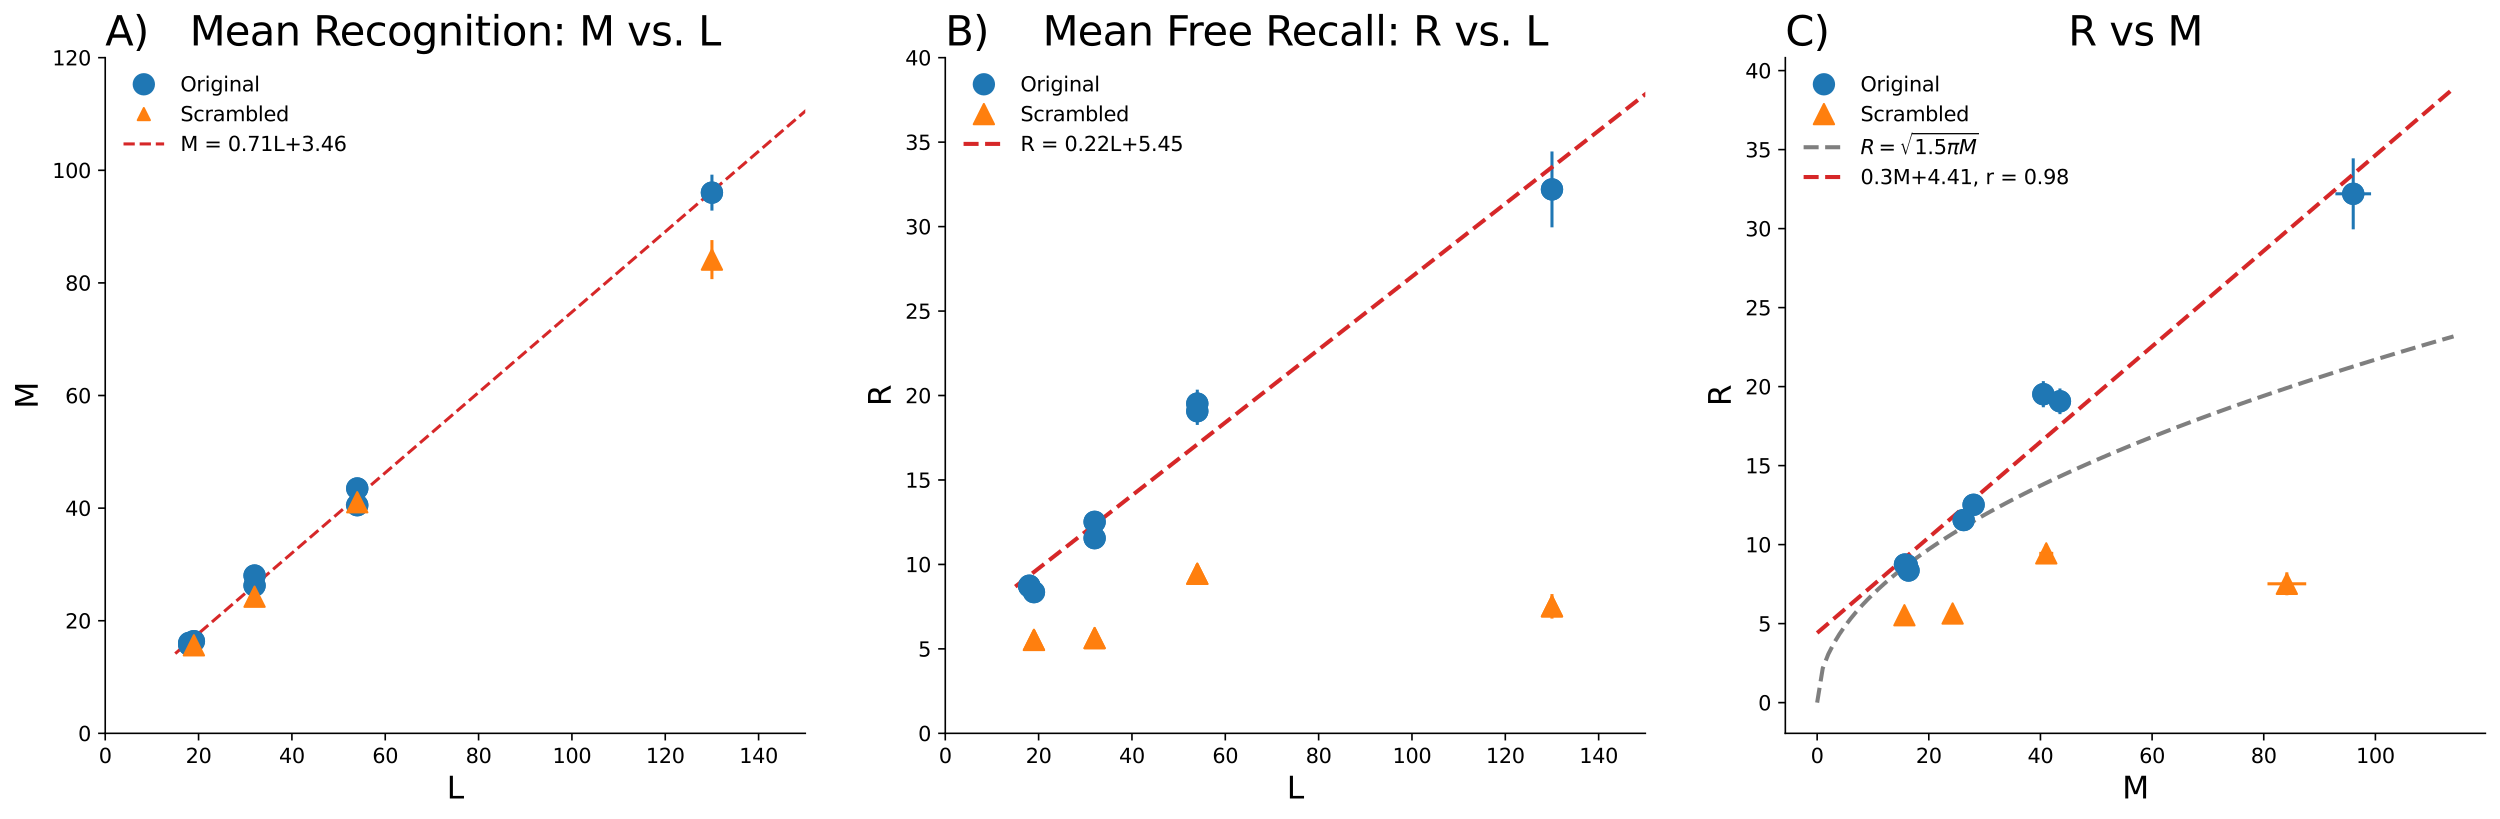 <?xml version="1.0" encoding="utf-8" standalone="no"?>
<!DOCTYPE svg PUBLIC "-//W3C//DTD SVG 1.1//EN"
  "http://www.w3.org/Graphics/SVG/1.1/DTD/svg11.dtd">
<svg xmlns:xlink="http://www.w3.org/1999/xlink" width="1230.805pt" height="403.432pt" viewBox="0 0 1230.805 403.432" xmlns="http://www.w3.org/2000/svg" version="1.1">
 <defs>
  <style type="text/css">*{stroke-linejoin: round; stroke-linecap: butt}</style>
 </defs>
 <g id="figure_1">
  <g id="patch_1">
   <path d="M 0 403.432 
L 1230.805 403.432 
L 1230.805 0 
L 0 0 
z
" style="fill: #ffffff"/>
  </g>
  <g id="axes_1">
   <g id="patch_2">
    <path d="M 51.805 361.037 
L 396.452 361.037 
L 396.452 28.397 
L 51.805 28.397 
z
" style="fill: #ffffff"/>
   </g>
   <g id="matplotlib.axis_1">
    <g id="xtick_1">
     <g id="line2d_1">
      <defs>
       <path id="m95fb376c59" d="M 0 0 
L 0 3.5 
" style="stroke: #000000; stroke-width: 0.8"/>
      </defs>
      <g>
       <use xlink:href="#m95fb376c59" x="51.805" y="361.037" style="stroke: #000000; stroke-width: 0.8"/>
      </g>
     </g>
     <g id="text_1">
      <!-- 0 -->
      <g transform="translate(48.623 375.635)scale(0.1 -0.1)">
       <defs>
        <path id="DejaVuSans-30" d="M 2034 4250 
Q 1547 4250 1301 3770 
Q 1056 3291 1056 2328 
Q 1056 1369 1301 889 
Q 1547 409 2034 409 
Q 2525 409 2770 889 
Q 3016 1369 3016 2328 
Q 3016 3291 2770 3770 
Q 2525 4250 2034 4250 
z
M 2034 4750 
Q 2819 4750 3233 4129 
Q 3647 3509 3647 2328 
Q 3647 1150 3233 529 
Q 2819 -91 2034 -91 
Q 1250 -91 836 529 
Q 422 1150 422 2328 
Q 422 3509 836 4129 
Q 1250 4750 2034 4750 
z
" transform="scale(0.016)"/>
       </defs>
       <use xlink:href="#DejaVuSans-30"/>
      </g>
     </g>
    </g>
    <g id="xtick_2">
     <g id="line2d_2">
      <g>
       <use xlink:href="#m95fb376c59" x="97.758" y="361.037" style="stroke: #000000; stroke-width: 0.8"/>
      </g>
     </g>
     <g id="text_2">
      <!-- 20 -->
      <g transform="translate(91.395 375.635)scale(0.1 -0.1)">
       <defs>
        <path id="DejaVuSans-32" d="M 1228 531 
L 3431 531 
L 3431 0 
L 469 0 
L 469 531 
Q 828 903 1448 1529 
Q 2069 2156 2228 2338 
Q 2531 2678 2651 2914 
Q 2772 3150 2772 3378 
Q 2772 3750 2511 3984 
Q 2250 4219 1831 4219 
Q 1534 4219 1204 4116 
Q 875 4013 500 3803 
L 500 4441 
Q 881 4594 1212 4672 
Q 1544 4750 1819 4750 
Q 2544 4750 2975 4387 
Q 3406 4025 3406 3419 
Q 3406 3131 3298 2873 
Q 3191 2616 2906 2266 
Q 2828 2175 2409 1742 
Q 1991 1309 1228 531 
z
" transform="scale(0.016)"/>
       </defs>
       <use xlink:href="#DejaVuSans-32"/>
       <use xlink:href="#DejaVuSans-30" x="63.623"/>
      </g>
     </g>
    </g>
    <g id="xtick_3">
     <g id="line2d_3">
      <g>
       <use xlink:href="#m95fb376c59" x="143.711" y="361.037" style="stroke: #000000; stroke-width: 0.8"/>
      </g>
     </g>
     <g id="text_3">
      <!-- 40 -->
      <g transform="translate(137.348 375.635)scale(0.1 -0.1)">
       <defs>
        <path id="DejaVuSans-34" d="M 2419 4116 
L 825 1625 
L 2419 1625 
L 2419 4116 
z
M 2253 4666 
L 3047 4666 
L 3047 1625 
L 3713 1625 
L 3713 1100 
L 3047 1100 
L 3047 0 
L 2419 0 
L 2419 1100 
L 313 1100 
L 313 1709 
L 2253 4666 
z
" transform="scale(0.016)"/>
       </defs>
       <use xlink:href="#DejaVuSans-34"/>
       <use xlink:href="#DejaVuSans-30" x="63.623"/>
      </g>
     </g>
    </g>
    <g id="xtick_4">
     <g id="line2d_4">
      <g>
       <use xlink:href="#m95fb376c59" x="189.664" y="361.037" style="stroke: #000000; stroke-width: 0.8"/>
      </g>
     </g>
     <g id="text_4">
      <!-- 60 -->
      <g transform="translate(183.301 375.635)scale(0.1 -0.1)">
       <defs>
        <path id="DejaVuSans-36" d="M 2113 2584 
Q 1688 2584 1439 2293 
Q 1191 2003 1191 1497 
Q 1191 994 1439 701 
Q 1688 409 2113 409 
Q 2538 409 2786 701 
Q 3034 994 3034 1497 
Q 3034 2003 2786 2293 
Q 2538 2584 2113 2584 
z
M 3366 4563 
L 3366 3988 
Q 3128 4100 2886 4159 
Q 2644 4219 2406 4219 
Q 1781 4219 1451 3797 
Q 1122 3375 1075 2522 
Q 1259 2794 1537 2939 
Q 1816 3084 2150 3084 
Q 2853 3084 3261 2657 
Q 3669 2231 3669 1497 
Q 3669 778 3244 343 
Q 2819 -91 2113 -91 
Q 1303 -91 875 529 
Q 447 1150 447 2328 
Q 447 3434 972 4092 
Q 1497 4750 2381 4750 
Q 2619 4750 2861 4703 
Q 3103 4656 3366 4563 
z
" transform="scale(0.016)"/>
       </defs>
       <use xlink:href="#DejaVuSans-36"/>
       <use xlink:href="#DejaVuSans-30" x="63.623"/>
      </g>
     </g>
    </g>
    <g id="xtick_5">
     <g id="line2d_5">
      <g>
       <use xlink:href="#m95fb376c59" x="235.616" y="361.037" style="stroke: #000000; stroke-width: 0.8"/>
      </g>
     </g>
     <g id="text_5">
      <!-- 80 -->
      <g transform="translate(229.254 375.635)scale(0.1 -0.1)">
       <defs>
        <path id="DejaVuSans-38" d="M 2034 2216 
Q 1584 2216 1326 1975 
Q 1069 1734 1069 1313 
Q 1069 891 1326 650 
Q 1584 409 2034 409 
Q 2484 409 2743 651 
Q 3003 894 3003 1313 
Q 3003 1734 2745 1975 
Q 2488 2216 2034 2216 
z
M 1403 2484 
Q 997 2584 770 2862 
Q 544 3141 544 3541 
Q 544 4100 942 4425 
Q 1341 4750 2034 4750 
Q 2731 4750 3128 4425 
Q 3525 4100 3525 3541 
Q 3525 3141 3298 2862 
Q 3072 2584 2669 2484 
Q 3125 2378 3379 2068 
Q 3634 1759 3634 1313 
Q 3634 634 3220 271 
Q 2806 -91 2034 -91 
Q 1263 -91 848 271 
Q 434 634 434 1313 
Q 434 1759 690 2068 
Q 947 2378 1403 2484 
z
M 1172 3481 
Q 1172 3119 1398 2916 
Q 1625 2713 2034 2713 
Q 2441 2713 2670 2916 
Q 2900 3119 2900 3481 
Q 2900 3844 2670 4047 
Q 2441 4250 2034 4250 
Q 1625 4250 1398 4047 
Q 1172 3844 1172 3481 
z
" transform="scale(0.016)"/>
       </defs>
       <use xlink:href="#DejaVuSans-38"/>
       <use xlink:href="#DejaVuSans-30" x="63.623"/>
      </g>
     </g>
    </g>
    <g id="xtick_6">
     <g id="line2d_6">
      <g>
       <use xlink:href="#m95fb376c59" x="281.569" y="361.037" style="stroke: #000000; stroke-width: 0.8"/>
      </g>
     </g>
     <g id="text_6">
      <!-- 100 -->
      <g transform="translate(272.026 375.635)scale(0.1 -0.1)">
       <defs>
        <path id="DejaVuSans-31" d="M 794 531 
L 1825 531 
L 1825 4091 
L 703 3866 
L 703 4441 
L 1819 4666 
L 2450 4666 
L 2450 531 
L 3481 531 
L 3481 0 
L 794 0 
L 794 531 
z
" transform="scale(0.016)"/>
       </defs>
       <use xlink:href="#DejaVuSans-31"/>
       <use xlink:href="#DejaVuSans-30" x="63.623"/>
       <use xlink:href="#DejaVuSans-30" x="127.246"/>
      </g>
     </g>
    </g>
    <g id="xtick_7">
     <g id="line2d_7">
      <g>
       <use xlink:href="#m95fb376c59" x="327.522" y="361.037" style="stroke: #000000; stroke-width: 0.8"/>
      </g>
     </g>
     <g id="text_7">
      <!-- 120 -->
      <g transform="translate(317.979 375.635)scale(0.1 -0.1)">
       <use xlink:href="#DejaVuSans-31"/>
       <use xlink:href="#DejaVuSans-32" x="63.623"/>
       <use xlink:href="#DejaVuSans-30" x="127.246"/>
      </g>
     </g>
    </g>
    <g id="xtick_8">
     <g id="line2d_8">
      <g>
       <use xlink:href="#m95fb376c59" x="373.475" y="361.037" style="stroke: #000000; stroke-width: 0.8"/>
      </g>
     </g>
     <g id="text_8">
      <!-- 140 -->
      <g transform="translate(363.932 375.635)scale(0.1 -0.1)">
       <use xlink:href="#DejaVuSans-31"/>
       <use xlink:href="#DejaVuSans-34" x="63.623"/>
       <use xlink:href="#DejaVuSans-30" x="127.246"/>
      </g>
     </g>
    </g>
    <g id="text_9">
     <!-- L -->
     <g transform="translate(219.949 393.113)scale(0.15 -0.15)">
      <defs>
       <path id="DejaVuSans-4c" d="M 628 4666 
L 1259 4666 
L 1259 531 
L 3531 531 
L 3531 0 
L 628 0 
L 628 4666 
z
" transform="scale(0.016)"/>
      </defs>
      <use xlink:href="#DejaVuSans-4c"/>
     </g>
    </g>
   </g>
   <g id="matplotlib.axis_2">
    <g id="ytick_1">
     <g id="line2d_9">
      <defs>
       <path id="m242092a0d2" d="M 0 0 
L -3.5 0 
" style="stroke: #000000; stroke-width: 0.8"/>
      </defs>
      <g>
       <use xlink:href="#m242092a0d2" x="51.805" y="361.037" style="stroke: #000000; stroke-width: 0.8"/>
      </g>
     </g>
     <g id="text_10">
      <!-- 0 -->
      <g transform="translate(38.442 364.836)scale(0.1 -0.1)">
       <use xlink:href="#DejaVuSans-30"/>
      </g>
     </g>
    </g>
    <g id="ytick_2">
     <g id="line2d_10">
      <g>
       <use xlink:href="#m242092a0d2" x="51.805" y="305.597" style="stroke: #000000; stroke-width: 0.8"/>
      </g>
     </g>
     <g id="text_11">
      <!-- 20 -->
      <g transform="translate(32.08 309.396)scale(0.1 -0.1)">
       <use xlink:href="#DejaVuSans-32"/>
       <use xlink:href="#DejaVuSans-30" x="63.623"/>
      </g>
     </g>
    </g>
    <g id="ytick_3">
     <g id="line2d_11">
      <g>
       <use xlink:href="#m242092a0d2" x="51.805" y="250.157" style="stroke: #000000; stroke-width: 0.8"/>
      </g>
     </g>
     <g id="text_12">
      <!-- 40 -->
      <g transform="translate(32.08 253.956)scale(0.1 -0.1)">
       <use xlink:href="#DejaVuSans-34"/>
       <use xlink:href="#DejaVuSans-30" x="63.623"/>
      </g>
     </g>
    </g>
    <g id="ytick_4">
     <g id="line2d_12">
      <g>
       <use xlink:href="#m242092a0d2" x="51.805" y="194.717" style="stroke: #000000; stroke-width: 0.8"/>
      </g>
     </g>
     <g id="text_13">
      <!-- 60 -->
      <g transform="translate(32.08 198.516)scale(0.1 -0.1)">
       <use xlink:href="#DejaVuSans-36"/>
       <use xlink:href="#DejaVuSans-30" x="63.623"/>
      </g>
     </g>
    </g>
    <g id="ytick_5">
     <g id="line2d_13">
      <g>
       <use xlink:href="#m242092a0d2" x="51.805" y="139.277" style="stroke: #000000; stroke-width: 0.8"/>
      </g>
     </g>
     <g id="text_14">
      <!-- 80 -->
      <g transform="translate(32.08 143.076)scale(0.1 -0.1)">
       <use xlink:href="#DejaVuSans-38"/>
       <use xlink:href="#DejaVuSans-30" x="63.623"/>
      </g>
     </g>
    </g>
    <g id="ytick_6">
     <g id="line2d_14">
      <g>
       <use xlink:href="#m242092a0d2" x="51.805" y="83.837" style="stroke: #000000; stroke-width: 0.8"/>
      </g>
     </g>
     <g id="text_15">
      <!-- 100 -->
      <g transform="translate(25.717 87.636)scale(0.1 -0.1)">
       <use xlink:href="#DejaVuSans-31"/>
       <use xlink:href="#DejaVuSans-30" x="63.623"/>
       <use xlink:href="#DejaVuSans-30" x="127.246"/>
      </g>
     </g>
    </g>
    <g id="ytick_7">
     <g id="line2d_15">
      <g>
       <use xlink:href="#m242092a0d2" x="51.805" y="28.397" style="stroke: #000000; stroke-width: 0.8"/>
      </g>
     </g>
     <g id="text_16">
      <!-- 120 -->
      <g transform="translate(25.717 32.196)scale(0.1 -0.1)">
       <use xlink:href="#DejaVuSans-31"/>
       <use xlink:href="#DejaVuSans-32" x="63.623"/>
       <use xlink:href="#DejaVuSans-30" x="127.246"/>
      </g>
     </g>
    </g>
    <g id="text_17">
     <!-- M -->
     <g transform="translate(18.598 201.188)rotate(-90)scale(0.15 -0.15)">
      <defs>
       <path id="DejaVuSans-4d" d="M 628 4666 
L 1569 4666 
L 2759 1491 
L 3956 4666 
L 4897 4666 
L 4897 0 
L 4281 0 
L 4281 4097 
L 3078 897 
L 2444 897 
L 1241 4097 
L 1241 0 
L 628 0 
L 628 4666 
z
" transform="scale(0.016)"/>
      </defs>
      <use xlink:href="#DejaVuSans-4d"/>
     </g>
    </g>
   </g>
   <g id="line2d_16">
    <defs>
     <path id="mba61d4b052" d="M 0 5 
C 1.326 5 2.598 4.473 3.536 3.536 
C 4.473 2.598 5 1.326 5 0 
C 5 -1.326 4.473 -2.598 3.536 -3.536 
C 2.598 -4.473 1.326 -5 0 -5 
C -1.326 -5 -2.598 -4.473 -3.536 -3.536 
C -4.473 -2.598 -5 -1.326 -5 0 
C -5 1.326 -4.473 2.598 -3.536 3.536 
C -2.598 4.473 -1.326 5 0 5 
z
" style="stroke: #1f77b4"/>
    </defs>
    <g clip-path="url(#pb719f4b912)">
     <use xlink:href="#mba61d4b052" x="93.162" y="316.525" style="fill: #1f77b4; stroke: #1f77b4"/>
     <use xlink:href="#mba61d4b052" x="125.329" y="283.357" style="fill: #1f77b4; stroke: #1f77b4"/>
     <use xlink:href="#mba61d4b052" x="175.878" y="248.723" style="fill: #1f77b4; stroke: #1f77b4"/>
     <use xlink:href="#mba61d4b052" x="125.329" y="288.29" style="fill: #1f77b4; stroke: #1f77b4"/>
     <use xlink:href="#mba61d4b052" x="93.162" y="317.43" style="fill: #1f77b4; stroke: #1f77b4"/>
     <use xlink:href="#mba61d4b052" x="95.46" y="315.664" style="fill: #1f77b4; stroke: #1f77b4"/>
     <use xlink:href="#mba61d4b052" x="175.878" y="240.481" style="fill: #1f77b4; stroke: #1f77b4"/>
     <use xlink:href="#mba61d4b052" x="350.499" y="94.844" style="fill: #1f77b4; stroke: #1f77b4"/>
    </g>
   </g>
   <g id="LineCollection_1">
    <path d="M 93.162 317.27 
L 93.162 315.781 
" clip-path="url(#pb719f4b912)" style="fill: none; stroke: #1f77b4; stroke-width: 1.5"/>
    <path d="M 125.329 284.707 
L 125.329 282.006 
" clip-path="url(#pb719f4b912)" style="fill: none; stroke: #1f77b4; stroke-width: 1.5"/>
    <path d="M 175.878 252.165 
L 175.878 245.28 
" clip-path="url(#pb719f4b912)" style="fill: none; stroke: #1f77b4; stroke-width: 1.5"/>
    <path d="M 125.329 289.953 
L 125.329 286.626 
" clip-path="url(#pb719f4b912)" style="fill: none; stroke: #1f77b4; stroke-width: 1.5"/>
    <path d="M 93.162 318.211 
L 93.162 316.648 
" clip-path="url(#pb719f4b912)" style="fill: none; stroke: #1f77b4; stroke-width: 1.5"/>
    <path d="M 95.46 316.502 
L 95.46 314.826 
" clip-path="url(#pb719f4b912)" style="fill: none; stroke: #1f77b4; stroke-width: 1.5"/>
    <path d="M 175.878 243.42 
L 175.878 237.543 
" clip-path="url(#pb719f4b912)" style="fill: none; stroke: #1f77b4; stroke-width: 1.5"/>
    <path d="M 350.499 103.699 
L 350.499 85.989 
" clip-path="url(#pb719f4b912)" style="fill: none; stroke: #1f77b4; stroke-width: 1.5"/>
   </g>
   <g id="line2d_17">
    <defs>
     <path id="mb1a40acb1f" d="M 0 -3 
L -3 3 
L 3 3 
z
" style="stroke: #ff7f0e; stroke-linejoin: miter"/>
    </defs>
    <g clip-path="url(#pb719f4b912)">
     <use xlink:href="#mb1a40acb1f" x="95.46" y="317.704" style="fill: #ff7f0e; stroke: #ff7f0e; stroke-linejoin: miter"/>
     <use xlink:href="#mb1a40acb1f" x="125.329" y="293.773" style="fill: #ff7f0e; stroke: #ff7f0e; stroke-linejoin: miter"/>
     <use xlink:href="#mb1a40acb1f" x="175.878" y="247.267" style="fill: #ff7f0e; stroke: #ff7f0e; stroke-linejoin: miter"/>
     <use xlink:href="#mb1a40acb1f" x="350.499" y="127.807" style="fill: #ff7f0e; stroke: #ff7f0e; stroke-linejoin: miter"/>
    </g>
   </g>
   <g id="LineCollection_2">
    <path d="M 95.46 318.622 
L 95.46 316.786 
" clip-path="url(#pb719f4b912)" style="fill: none; stroke: #ff7f0e; stroke-width: 1.5"/>
    <path d="M 125.329 295.61 
L 125.329 291.936 
" clip-path="url(#pb719f4b912)" style="fill: none; stroke: #ff7f0e; stroke-width: 1.5"/>
    <path d="M 175.878 250.731 
L 175.878 243.803 
" clip-path="url(#pb719f4b912)" style="fill: none; stroke: #ff7f0e; stroke-width: 1.5"/>
    <path d="M 350.499 137.424 
L 350.499 118.19 
" clip-path="url(#pb719f4b912)" style="fill: none; stroke: #ff7f0e; stroke-width: 1.5"/>
   </g>
   <g id="line2d_18">
    <path d="M 86.269 321.77 
L 461.151 -1 
L 461.151 -1 
" clip-path="url(#pb719f4b912)" style="fill: none; stroke-dasharray: 5.55,2.4; stroke-dashoffset: 0; stroke: #d62728; stroke-width: 1.5"/>
   </g>
   <g id="line2d_19">
    <g clip-path="url(#pb719f4b912)">
     <use xlink:href="#mba61d4b052" x="93.162" y="316.525" style="fill: #1f77b4; stroke: #1f77b4"/>
     <use xlink:href="#mba61d4b052" x="125.329" y="283.357" style="fill: #1f77b4; stroke: #1f77b4"/>
     <use xlink:href="#mba61d4b052" x="175.878" y="248.723" style="fill: #1f77b4; stroke: #1f77b4"/>
     <use xlink:href="#mba61d4b052" x="125.329" y="288.29" style="fill: #1f77b4; stroke: #1f77b4"/>
     <use xlink:href="#mba61d4b052" x="93.162" y="317.43" style="fill: #1f77b4; stroke: #1f77b4"/>
     <use xlink:href="#mba61d4b052" x="95.46" y="315.664" style="fill: #1f77b4; stroke: #1f77b4"/>
     <use xlink:href="#mba61d4b052" x="175.878" y="240.481" style="fill: #1f77b4; stroke: #1f77b4"/>
     <use xlink:href="#mba61d4b052" x="350.499" y="94.844" style="fill: #1f77b4; stroke: #1f77b4"/>
    </g>
   </g>
   <g id="line2d_20">
    <defs>
     <path id="m43baa86c1d" d="M 0 -5 
L -5 5 
L 5 5 
z
" style="stroke: #ff7f0e; stroke-linejoin: miter"/>
    </defs>
    <g clip-path="url(#pb719f4b912)">
     <use xlink:href="#m43baa86c1d" x="95.46" y="317.704" style="fill: #ff7f0e; stroke: #ff7f0e; stroke-linejoin: miter"/>
     <use xlink:href="#m43baa86c1d" x="125.329" y="293.773" style="fill: #ff7f0e; stroke: #ff7f0e; stroke-linejoin: miter"/>
     <use xlink:href="#m43baa86c1d" x="175.878" y="247.267" style="fill: #ff7f0e; stroke: #ff7f0e; stroke-linejoin: miter"/>
     <use xlink:href="#m43baa86c1d" x="350.499" y="127.807" style="fill: #ff7f0e; stroke: #ff7f0e; stroke-linejoin: miter"/>
    </g>
   </g>
   <g id="patch_3">
    <path d="M 51.805 361.037 
L 51.805 28.397 
" style="fill: none; stroke: #000000; stroke-width: 0.8; stroke-linejoin: miter; stroke-linecap: square"/>
   </g>
   <g id="patch_4">
    <path d="M 51.805 361.037 
L 396.452 361.037 
" style="fill: none; stroke: #000000; stroke-width: 0.8; stroke-linejoin: miter; stroke-linecap: square"/>
   </g>
   <g id="text_18">
    <!-- Mean Recognition: M vs. L -->
    <g transform="translate(93.406 22.397)scale(0.2 -0.2)">
     <defs>
      <path id="DejaVuSans-65" d="M 3597 1894 
L 3597 1613 
L 953 1613 
Q 991 1019 1311 708 
Q 1631 397 2203 397 
Q 2534 397 2845 478 
Q 3156 559 3463 722 
L 3463 178 
Q 3153 47 2828 -22 
Q 2503 -91 2169 -91 
Q 1331 -91 842 396 
Q 353 884 353 1716 
Q 353 2575 817 3079 
Q 1281 3584 2069 3584 
Q 2775 3584 3186 3129 
Q 3597 2675 3597 1894 
z
M 3022 2063 
Q 3016 2534 2758 2815 
Q 2500 3097 2075 3097 
Q 1594 3097 1305 2825 
Q 1016 2553 972 2059 
L 3022 2063 
z
" transform="scale(0.016)"/>
      <path id="DejaVuSans-61" d="M 2194 1759 
Q 1497 1759 1228 1600 
Q 959 1441 959 1056 
Q 959 750 1161 570 
Q 1363 391 1709 391 
Q 2188 391 2477 730 
Q 2766 1069 2766 1631 
L 2766 1759 
L 2194 1759 
z
M 3341 1997 
L 3341 0 
L 2766 0 
L 2766 531 
Q 2569 213 2275 61 
Q 1981 -91 1556 -91 
Q 1019 -91 701 211 
Q 384 513 384 1019 
Q 384 1609 779 1909 
Q 1175 2209 1959 2209 
L 2766 2209 
L 2766 2266 
Q 2766 2663 2505 2880 
Q 2244 3097 1772 3097 
Q 1472 3097 1187 3025 
Q 903 2953 641 2809 
L 641 3341 
Q 956 3463 1253 3523 
Q 1550 3584 1831 3584 
Q 2591 3584 2966 3190 
Q 3341 2797 3341 1997 
z
" transform="scale(0.016)"/>
      <path id="DejaVuSans-6e" d="M 3513 2113 
L 3513 0 
L 2938 0 
L 2938 2094 
Q 2938 2591 2744 2837 
Q 2550 3084 2163 3084 
Q 1697 3084 1428 2787 
Q 1159 2491 1159 1978 
L 1159 0 
L 581 0 
L 581 3500 
L 1159 3500 
L 1159 2956 
Q 1366 3272 1645 3428 
Q 1925 3584 2291 3584 
Q 2894 3584 3203 3211 
Q 3513 2838 3513 2113 
z
" transform="scale(0.016)"/>
      <path id="DejaVuSans-20" transform="scale(0.016)"/>
      <path id="DejaVuSans-52" d="M 2841 2188 
Q 3044 2119 3236 1894 
Q 3428 1669 3622 1275 
L 4263 0 
L 3584 0 
L 2988 1197 
Q 2756 1666 2539 1819 
Q 2322 1972 1947 1972 
L 1259 1972 
L 1259 0 
L 628 0 
L 628 4666 
L 2053 4666 
Q 2853 4666 3247 4331 
Q 3641 3997 3641 3322 
Q 3641 2881 3436 2590 
Q 3231 2300 2841 2188 
z
M 1259 4147 
L 1259 2491 
L 2053 2491 
Q 2509 2491 2742 2702 
Q 2975 2913 2975 3322 
Q 2975 3731 2742 3939 
Q 2509 4147 2053 4147 
L 1259 4147 
z
" transform="scale(0.016)"/>
      <path id="DejaVuSans-63" d="M 3122 3366 
L 3122 2828 
Q 2878 2963 2633 3030 
Q 2388 3097 2138 3097 
Q 1578 3097 1268 2742 
Q 959 2388 959 1747 
Q 959 1106 1268 751 
Q 1578 397 2138 397 
Q 2388 397 2633 464 
Q 2878 531 3122 666 
L 3122 134 
Q 2881 22 2623 -34 
Q 2366 -91 2075 -91 
Q 1284 -91 818 406 
Q 353 903 353 1747 
Q 353 2603 823 3093 
Q 1294 3584 2113 3584 
Q 2378 3584 2631 3529 
Q 2884 3475 3122 3366 
z
" transform="scale(0.016)"/>
      <path id="DejaVuSans-6f" d="M 1959 3097 
Q 1497 3097 1228 2736 
Q 959 2375 959 1747 
Q 959 1119 1226 758 
Q 1494 397 1959 397 
Q 2419 397 2687 759 
Q 2956 1122 2956 1747 
Q 2956 2369 2687 2733 
Q 2419 3097 1959 3097 
z
M 1959 3584 
Q 2709 3584 3137 3096 
Q 3566 2609 3566 1747 
Q 3566 888 3137 398 
Q 2709 -91 1959 -91 
Q 1206 -91 779 398 
Q 353 888 353 1747 
Q 353 2609 779 3096 
Q 1206 3584 1959 3584 
z
" transform="scale(0.016)"/>
      <path id="DejaVuSans-67" d="M 2906 1791 
Q 2906 2416 2648 2759 
Q 2391 3103 1925 3103 
Q 1463 3103 1205 2759 
Q 947 2416 947 1791 
Q 947 1169 1205 825 
Q 1463 481 1925 481 
Q 2391 481 2648 825 
Q 2906 1169 2906 1791 
z
M 3481 434 
Q 3481 -459 3084 -895 
Q 2688 -1331 1869 -1331 
Q 1566 -1331 1297 -1286 
Q 1028 -1241 775 -1147 
L 775 -588 
Q 1028 -725 1275 -790 
Q 1522 -856 1778 -856 
Q 2344 -856 2625 -561 
Q 2906 -266 2906 331 
L 2906 616 
Q 2728 306 2450 153 
Q 2172 0 1784 0 
Q 1141 0 747 490 
Q 353 981 353 1791 
Q 353 2603 747 3093 
Q 1141 3584 1784 3584 
Q 2172 3584 2450 3431 
Q 2728 3278 2906 2969 
L 2906 3500 
L 3481 3500 
L 3481 434 
z
" transform="scale(0.016)"/>
      <path id="DejaVuSans-69" d="M 603 3500 
L 1178 3500 
L 1178 0 
L 603 0 
L 603 3500 
z
M 603 4863 
L 1178 4863 
L 1178 4134 
L 603 4134 
L 603 4863 
z
" transform="scale(0.016)"/>
      <path id="DejaVuSans-74" d="M 1172 4494 
L 1172 3500 
L 2356 3500 
L 2356 3053 
L 1172 3053 
L 1172 1153 
Q 1172 725 1289 603 
Q 1406 481 1766 481 
L 2356 481 
L 2356 0 
L 1766 0 
Q 1100 0 847 248 
Q 594 497 594 1153 
L 594 3053 
L 172 3053 
L 172 3500 
L 594 3500 
L 594 4494 
L 1172 4494 
z
" transform="scale(0.016)"/>
      <path id="DejaVuSans-3a" d="M 750 794 
L 1409 794 
L 1409 0 
L 750 0 
L 750 794 
z
M 750 3309 
L 1409 3309 
L 1409 2516 
L 750 2516 
L 750 3309 
z
" transform="scale(0.016)"/>
      <path id="DejaVuSans-76" d="M 191 3500 
L 800 3500 
L 1894 563 
L 2988 3500 
L 3597 3500 
L 2284 0 
L 1503 0 
L 191 3500 
z
" transform="scale(0.016)"/>
      <path id="DejaVuSans-73" d="M 2834 3397 
L 2834 2853 
Q 2591 2978 2328 3040 
Q 2066 3103 1784 3103 
Q 1356 3103 1142 2972 
Q 928 2841 928 2578 
Q 928 2378 1081 2264 
Q 1234 2150 1697 2047 
L 1894 2003 
Q 2506 1872 2764 1633 
Q 3022 1394 3022 966 
Q 3022 478 2636 193 
Q 2250 -91 1575 -91 
Q 1294 -91 989 -36 
Q 684 19 347 128 
L 347 722 
Q 666 556 975 473 
Q 1284 391 1588 391 
Q 1994 391 2212 530 
Q 2431 669 2431 922 
Q 2431 1156 2273 1281 
Q 2116 1406 1581 1522 
L 1381 1569 
Q 847 1681 609 1914 
Q 372 2147 372 2553 
Q 372 3047 722 3315 
Q 1072 3584 1716 3584 
Q 2034 3584 2315 3537 
Q 2597 3491 2834 3397 
z
" transform="scale(0.016)"/>
      <path id="DejaVuSans-2e" d="M 684 794 
L 1344 794 
L 1344 0 
L 684 0 
L 684 794 
z
" transform="scale(0.016)"/>
     </defs>
     <use xlink:href="#DejaVuSans-4d"/>
     <use xlink:href="#DejaVuSans-65" x="86.279"/>
     <use xlink:href="#DejaVuSans-61" x="147.803"/>
     <use xlink:href="#DejaVuSans-6e" x="209.082"/>
     <use xlink:href="#DejaVuSans-20" x="272.461"/>
     <use xlink:href="#DejaVuSans-52" x="304.248"/>
     <use xlink:href="#DejaVuSans-65" x="369.23"/>
     <use xlink:href="#DejaVuSans-63" x="430.754"/>
     <use xlink:href="#DejaVuSans-6f" x="485.734"/>
     <use xlink:href="#DejaVuSans-67" x="546.916"/>
     <use xlink:href="#DejaVuSans-6e" x="610.393"/>
     <use xlink:href="#DejaVuSans-69" x="673.771"/>
     <use xlink:href="#DejaVuSans-74" x="701.555"/>
     <use xlink:href="#DejaVuSans-69" x="740.764"/>
     <use xlink:href="#DejaVuSans-6f" x="768.547"/>
     <use xlink:href="#DejaVuSans-6e" x="829.729"/>
     <use xlink:href="#DejaVuSans-3a" x="893.107"/>
     <use xlink:href="#DejaVuSans-20" x="926.799"/>
     <use xlink:href="#DejaVuSans-4d" x="958.586"/>
     <use xlink:href="#DejaVuSans-20" x="1044.865"/>
     <use xlink:href="#DejaVuSans-76" x="1076.652"/>
     <use xlink:href="#DejaVuSans-73" x="1135.832"/>
     <use xlink:href="#DejaVuSans-2e" x="1187.932"/>
     <use xlink:href="#DejaVuSans-20" x="1219.719"/>
     <use xlink:href="#DejaVuSans-4c" x="1251.506"/>
    </g>
   </g>
   <g id="text_19">
    <!-- A) -->
    <g transform="translate(51.805 22.397)scale(0.2 -0.2)">
     <defs>
      <path id="DejaVuSans-41" d="M 2188 4044 
L 1331 1722 
L 3047 1722 
L 2188 4044 
z
M 1831 4666 
L 2547 4666 
L 4325 0 
L 3669 0 
L 3244 1197 
L 1141 1197 
L 716 0 
L 50 0 
L 1831 4666 
z
" transform="scale(0.016)"/>
      <path id="DejaVuSans-29" d="M 513 4856 
L 1013 4856 
Q 1481 4119 1714 3412 
Q 1947 2706 1947 2009 
Q 1947 1309 1714 600 
Q 1481 -109 1013 -844 
L 513 -844 
Q 928 -128 1133 580 
Q 1338 1288 1338 2009 
Q 1338 2731 1133 3434 
Q 928 4138 513 4856 
z
" transform="scale(0.016)"/>
     </defs>
     <use xlink:href="#DejaVuSans-41"/>
     <use xlink:href="#DejaVuSans-29" x="68.408"/>
    </g>
   </g>
   <g id="legend_1">
    <g id="line2d_21">
     <g>
      <use xlink:href="#mba61d4b052" x="70.805" y="41.495" style="fill: #1f77b4; stroke: #1f77b4"/>
     </g>
    </g>
    <g id="text_20">
     <!-- Original -->
     <g transform="translate(88.805 44.995)scale(0.1 -0.1)">
      <defs>
       <path id="DejaVuSans-4f" d="M 2522 4238 
Q 1834 4238 1429 3725 
Q 1025 3213 1025 2328 
Q 1025 1447 1429 934 
Q 1834 422 2522 422 
Q 3209 422 3611 934 
Q 4013 1447 4013 2328 
Q 4013 3213 3611 3725 
Q 3209 4238 2522 4238 
z
M 2522 4750 
Q 3503 4750 4090 4092 
Q 4678 3434 4678 2328 
Q 4678 1225 4090 567 
Q 3503 -91 2522 -91 
Q 1538 -91 948 565 
Q 359 1222 359 2328 
Q 359 3434 948 4092 
Q 1538 4750 2522 4750 
z
" transform="scale(0.016)"/>
       <path id="DejaVuSans-72" d="M 2631 2963 
Q 2534 3019 2420 3045 
Q 2306 3072 2169 3072 
Q 1681 3072 1420 2755 
Q 1159 2438 1159 1844 
L 1159 0 
L 581 0 
L 581 3500 
L 1159 3500 
L 1159 2956 
Q 1341 3275 1631 3429 
Q 1922 3584 2338 3584 
Q 2397 3584 2469 3576 
Q 2541 3569 2628 3553 
L 2631 2963 
z
" transform="scale(0.016)"/>
       <path id="DejaVuSans-6c" d="M 603 4863 
L 1178 4863 
L 1178 0 
L 603 0 
L 603 4863 
z
" transform="scale(0.016)"/>
      </defs>
      <use xlink:href="#DejaVuSans-4f"/>
      <use xlink:href="#DejaVuSans-72" x="78.711"/>
      <use xlink:href="#DejaVuSans-69" x="119.824"/>
      <use xlink:href="#DejaVuSans-67" x="147.607"/>
      <use xlink:href="#DejaVuSans-69" x="211.084"/>
      <use xlink:href="#DejaVuSans-6e" x="238.867"/>
      <use xlink:href="#DejaVuSans-61" x="302.246"/>
      <use xlink:href="#DejaVuSans-6c" x="363.525"/>
     </g>
    </g>
    <g id="line2d_22">
     <g>
      <use xlink:href="#mb1a40acb1f" x="70.805" y="56.173" style="fill: #ff7f0e; stroke: #ff7f0e; stroke-linejoin: miter"/>
     </g>
    </g>
    <g id="text_21">
     <!-- Scrambled -->
     <g transform="translate(88.805 59.673)scale(0.1 -0.1)">
      <defs>
       <path id="DejaVuSans-53" d="M 3425 4513 
L 3425 3897 
Q 3066 4069 2747 4153 
Q 2428 4238 2131 4238 
Q 1616 4238 1336 4038 
Q 1056 3838 1056 3469 
Q 1056 3159 1242 3001 
Q 1428 2844 1947 2747 
L 2328 2669 
Q 3034 2534 3370 2195 
Q 3706 1856 3706 1288 
Q 3706 609 3251 259 
Q 2797 -91 1919 -91 
Q 1588 -91 1214 -16 
Q 841 59 441 206 
L 441 856 
Q 825 641 1194 531 
Q 1563 422 1919 422 
Q 2459 422 2753 634 
Q 3047 847 3047 1241 
Q 3047 1584 2836 1778 
Q 2625 1972 2144 2069 
L 1759 2144 
Q 1053 2284 737 2584 
Q 422 2884 422 3419 
Q 422 4038 858 4394 
Q 1294 4750 2059 4750 
Q 2388 4750 2728 4690 
Q 3069 4631 3425 4513 
z
" transform="scale(0.016)"/>
       <path id="DejaVuSans-6d" d="M 3328 2828 
Q 3544 3216 3844 3400 
Q 4144 3584 4550 3584 
Q 5097 3584 5394 3201 
Q 5691 2819 5691 2113 
L 5691 0 
L 5113 0 
L 5113 2094 
Q 5113 2597 4934 2840 
Q 4756 3084 4391 3084 
Q 3944 3084 3684 2787 
Q 3425 2491 3425 1978 
L 3425 0 
L 2847 0 
L 2847 2094 
Q 2847 2600 2669 2842 
Q 2491 3084 2119 3084 
Q 1678 3084 1418 2786 
Q 1159 2488 1159 1978 
L 1159 0 
L 581 0 
L 581 3500 
L 1159 3500 
L 1159 2956 
Q 1356 3278 1631 3431 
Q 1906 3584 2284 3584 
Q 2666 3584 2933 3390 
Q 3200 3197 3328 2828 
z
" transform="scale(0.016)"/>
       <path id="DejaVuSans-62" d="M 3116 1747 
Q 3116 2381 2855 2742 
Q 2594 3103 2138 3103 
Q 1681 3103 1420 2742 
Q 1159 2381 1159 1747 
Q 1159 1113 1420 752 
Q 1681 391 2138 391 
Q 2594 391 2855 752 
Q 3116 1113 3116 1747 
z
M 1159 2969 
Q 1341 3281 1617 3432 
Q 1894 3584 2278 3584 
Q 2916 3584 3314 3078 
Q 3713 2572 3713 1747 
Q 3713 922 3314 415 
Q 2916 -91 2278 -91 
Q 1894 -91 1617 61 
Q 1341 213 1159 525 
L 1159 0 
L 581 0 
L 581 4863 
L 1159 4863 
L 1159 2969 
z
" transform="scale(0.016)"/>
       <path id="DejaVuSans-64" d="M 2906 2969 
L 2906 4863 
L 3481 4863 
L 3481 0 
L 2906 0 
L 2906 525 
Q 2725 213 2448 61 
Q 2172 -91 1784 -91 
Q 1150 -91 751 415 
Q 353 922 353 1747 
Q 353 2572 751 3078 
Q 1150 3584 1784 3584 
Q 2172 3584 2448 3432 
Q 2725 3281 2906 2969 
z
M 947 1747 
Q 947 1113 1208 752 
Q 1469 391 1925 391 
Q 2381 391 2643 752 
Q 2906 1113 2906 1747 
Q 2906 2381 2643 2742 
Q 2381 3103 1925 3103 
Q 1469 3103 1208 2742 
Q 947 2381 947 1747 
z
" transform="scale(0.016)"/>
      </defs>
      <use xlink:href="#DejaVuSans-53"/>
      <use xlink:href="#DejaVuSans-63" x="63.477"/>
      <use xlink:href="#DejaVuSans-72" x="118.457"/>
      <use xlink:href="#DejaVuSans-61" x="159.57"/>
      <use xlink:href="#DejaVuSans-6d" x="220.85"/>
      <use xlink:href="#DejaVuSans-62" x="318.262"/>
      <use xlink:href="#DejaVuSans-6c" x="381.738"/>
      <use xlink:href="#DejaVuSans-65" x="409.521"/>
      <use xlink:href="#DejaVuSans-64" x="471.045"/>
     </g>
    </g>
    <g id="line2d_23">
     <path d="M 60.805 70.852 
L 70.805 70.852 
L 80.805 70.852 
" style="fill: none; stroke-dasharray: 5.55,2.4; stroke-dashoffset: 0; stroke: #d62728; stroke-width: 1.5"/>
    </g>
    <g id="text_22">
     <!-- M = 0.71L+3.46 -->
     <g transform="translate(88.805 74.352)scale(0.1 -0.1)">
      <defs>
       <path id="DejaVuSans-3d" d="M 678 2906 
L 4684 2906 
L 4684 2381 
L 678 2381 
L 678 2906 
z
M 678 1631 
L 4684 1631 
L 4684 1100 
L 678 1100 
L 678 1631 
z
" transform="scale(0.016)"/>
       <path id="DejaVuSans-37" d="M 525 4666 
L 3525 4666 
L 3525 4397 
L 1831 0 
L 1172 0 
L 2766 4134 
L 525 4134 
L 525 4666 
z
" transform="scale(0.016)"/>
       <path id="DejaVuSans-2b" d="M 2944 4013 
L 2944 2272 
L 4684 2272 
L 4684 1741 
L 2944 1741 
L 2944 0 
L 2419 0 
L 2419 1741 
L 678 1741 
L 678 2272 
L 2419 2272 
L 2419 4013 
L 2944 4013 
z
" transform="scale(0.016)"/>
       <path id="DejaVuSans-33" d="M 2597 2516 
Q 3050 2419 3304 2112 
Q 3559 1806 3559 1356 
Q 3559 666 3084 287 
Q 2609 -91 1734 -91 
Q 1441 -91 1130 -33 
Q 819 25 488 141 
L 488 750 
Q 750 597 1062 519 
Q 1375 441 1716 441 
Q 2309 441 2620 675 
Q 2931 909 2931 1356 
Q 2931 1769 2642 2001 
Q 2353 2234 1838 2234 
L 1294 2234 
L 1294 2753 
L 1863 2753 
Q 2328 2753 2575 2939 
Q 2822 3125 2822 3475 
Q 2822 3834 2567 4026 
Q 2313 4219 1838 4219 
Q 1578 4219 1281 4162 
Q 984 4106 628 3988 
L 628 4550 
Q 988 4650 1302 4700 
Q 1616 4750 1894 4750 
Q 2613 4750 3031 4423 
Q 3450 4097 3450 3541 
Q 3450 3153 3228 2886 
Q 3006 2619 2597 2516 
z
" transform="scale(0.016)"/>
      </defs>
      <use xlink:href="#DejaVuSans-4d"/>
      <use xlink:href="#DejaVuSans-20" x="86.279"/>
      <use xlink:href="#DejaVuSans-3d" x="118.066"/>
      <use xlink:href="#DejaVuSans-20" x="201.855"/>
      <use xlink:href="#DejaVuSans-30" x="233.643"/>
      <use xlink:href="#DejaVuSans-2e" x="297.266"/>
      <use xlink:href="#DejaVuSans-37" x="329.053"/>
      <use xlink:href="#DejaVuSans-31" x="392.676"/>
      <use xlink:href="#DejaVuSans-4c" x="456.299"/>
      <use xlink:href="#DejaVuSans-2b" x="512.012"/>
      <use xlink:href="#DejaVuSans-33" x="595.801"/>
      <use xlink:href="#DejaVuSans-2e" x="659.424"/>
      <use xlink:href="#DejaVuSans-34" x="691.211"/>
      <use xlink:href="#DejaVuSans-36" x="754.834"/>
     </g>
    </g>
   </g>
  </g>
  <g id="axes_2">
   <g id="patch_5">
    <path d="M 465.381 361.037 
L 810.028 361.037 
L 810.028 28.397 
L 465.381 28.397 
z
" style="fill: #ffffff"/>
   </g>
   <g id="matplotlib.axis_3">
    <g id="xtick_9">
     <g id="line2d_24">
      <g>
       <use xlink:href="#m95fb376c59" x="465.381" y="361.037" style="stroke: #000000; stroke-width: 0.8"/>
      </g>
     </g>
     <g id="text_23">
      <!-- 0 -->
      <g transform="translate(462.2 375.635)scale(0.1 -0.1)">
       <use xlink:href="#DejaVuSans-30"/>
      </g>
     </g>
    </g>
    <g id="xtick_10">
     <g id="line2d_25">
      <g>
       <use xlink:href="#m95fb376c59" x="511.334" y="361.037" style="stroke: #000000; stroke-width: 0.8"/>
      </g>
     </g>
     <g id="text_24">
      <!-- 20 -->
      <g transform="translate(504.972 375.635)scale(0.1 -0.1)">
       <use xlink:href="#DejaVuSans-32"/>
       <use xlink:href="#DejaVuSans-30" x="63.623"/>
      </g>
     </g>
    </g>
    <g id="xtick_11">
     <g id="line2d_26">
      <g>
       <use xlink:href="#m95fb376c59" x="557.287" y="361.037" style="stroke: #000000; stroke-width: 0.8"/>
      </g>
     </g>
     <g id="text_25">
      <!-- 40 -->
      <g transform="translate(550.925 375.635)scale(0.1 -0.1)">
       <use xlink:href="#DejaVuSans-34"/>
       <use xlink:href="#DejaVuSans-30" x="63.623"/>
      </g>
     </g>
    </g>
    <g id="xtick_12">
     <g id="line2d_27">
      <g>
       <use xlink:href="#m95fb376c59" x="603.24" y="361.037" style="stroke: #000000; stroke-width: 0.8"/>
      </g>
     </g>
     <g id="text_26">
      <!-- 60 -->
      <g transform="translate(596.877 375.635)scale(0.1 -0.1)">
       <use xlink:href="#DejaVuSans-36"/>
       <use xlink:href="#DejaVuSans-30" x="63.623"/>
      </g>
     </g>
    </g>
    <g id="xtick_13">
     <g id="line2d_28">
      <g>
       <use xlink:href="#m95fb376c59" x="649.193" y="361.037" style="stroke: #000000; stroke-width: 0.8"/>
      </g>
     </g>
     <g id="text_27">
      <!-- 80 -->
      <g transform="translate(642.83 375.635)scale(0.1 -0.1)">
       <use xlink:href="#DejaVuSans-38"/>
       <use xlink:href="#DejaVuSans-30" x="63.623"/>
      </g>
     </g>
    </g>
    <g id="xtick_14">
     <g id="line2d_29">
      <g>
       <use xlink:href="#m95fb376c59" x="695.146" y="361.037" style="stroke: #000000; stroke-width: 0.8"/>
      </g>
     </g>
     <g id="text_28">
      <!-- 100 -->
      <g transform="translate(685.602 375.635)scale(0.1 -0.1)">
       <use xlink:href="#DejaVuSans-31"/>
       <use xlink:href="#DejaVuSans-30" x="63.623"/>
       <use xlink:href="#DejaVuSans-30" x="127.246"/>
      </g>
     </g>
    </g>
    <g id="xtick_15">
     <g id="line2d_30">
      <g>
       <use xlink:href="#m95fb376c59" x="741.099" y="361.037" style="stroke: #000000; stroke-width: 0.8"/>
      </g>
     </g>
     <g id="text_29">
      <!-- 120 -->
      <g transform="translate(731.555 375.635)scale(0.1 -0.1)">
       <use xlink:href="#DejaVuSans-31"/>
       <use xlink:href="#DejaVuSans-32" x="63.623"/>
       <use xlink:href="#DejaVuSans-30" x="127.246"/>
      </g>
     </g>
    </g>
    <g id="xtick_16">
     <g id="line2d_31">
      <g>
       <use xlink:href="#m95fb376c59" x="787.052" y="361.037" style="stroke: #000000; stroke-width: 0.8"/>
      </g>
     </g>
     <g id="text_30">
      <!-- 140 -->
      <g transform="translate(777.508 375.635)scale(0.1 -0.1)">
       <use xlink:href="#DejaVuSans-31"/>
       <use xlink:href="#DejaVuSans-34" x="63.623"/>
       <use xlink:href="#DejaVuSans-30" x="127.246"/>
      </g>
     </g>
    </g>
    <g id="text_31">
     <!-- L -->
     <g transform="translate(633.526 393.113)scale(0.15 -0.15)">
      <use xlink:href="#DejaVuSans-4c"/>
     </g>
    </g>
   </g>
   <g id="matplotlib.axis_4">
    <g id="ytick_8">
     <g id="line2d_32">
      <g>
       <use xlink:href="#m242092a0d2" x="465.381" y="361.037" style="stroke: #000000; stroke-width: 0.8"/>
      </g>
     </g>
     <g id="text_32">
      <!-- 0 -->
      <g transform="translate(452.019 364.836)scale(0.1 -0.1)">
       <use xlink:href="#DejaVuSans-30"/>
      </g>
     </g>
    </g>
    <g id="ytick_9">
     <g id="line2d_33">
      <g>
       <use xlink:href="#m242092a0d2" x="465.381" y="319.457" style="stroke: #000000; stroke-width: 0.8"/>
      </g>
     </g>
     <g id="text_33">
      <!-- 5 -->
      <g transform="translate(452.019 323.256)scale(0.1 -0.1)">
       <defs>
        <path id="DejaVuSans-35" d="M 691 4666 
L 3169 4666 
L 3169 4134 
L 1269 4134 
L 1269 2991 
Q 1406 3038 1543 3061 
Q 1681 3084 1819 3084 
Q 2600 3084 3056 2656 
Q 3513 2228 3513 1497 
Q 3513 744 3044 326 
Q 2575 -91 1722 -91 
Q 1428 -91 1123 -41 
Q 819 9 494 109 
L 494 744 
Q 775 591 1075 516 
Q 1375 441 1709 441 
Q 2250 441 2565 725 
Q 2881 1009 2881 1497 
Q 2881 1984 2565 2268 
Q 2250 2553 1709 2553 
Q 1456 2553 1204 2497 
Q 953 2441 691 2322 
L 691 4666 
z
" transform="scale(0.016)"/>
       </defs>
       <use xlink:href="#DejaVuSans-35"/>
      </g>
     </g>
    </g>
    <g id="ytick_10">
     <g id="line2d_34">
      <g>
       <use xlink:href="#m242092a0d2" x="465.381" y="277.877" style="stroke: #000000; stroke-width: 0.8"/>
      </g>
     </g>
     <g id="text_34">
      <!-- 10 -->
      <g transform="translate(445.656 281.676)scale(0.1 -0.1)">
       <use xlink:href="#DejaVuSans-31"/>
       <use xlink:href="#DejaVuSans-30" x="63.623"/>
      </g>
     </g>
    </g>
    <g id="ytick_11">
     <g id="line2d_35">
      <g>
       <use xlink:href="#m242092a0d2" x="465.381" y="236.297" style="stroke: #000000; stroke-width: 0.8"/>
      </g>
     </g>
     <g id="text_35">
      <!-- 15 -->
      <g transform="translate(445.656 240.096)scale(0.1 -0.1)">
       <use xlink:href="#DejaVuSans-31"/>
       <use xlink:href="#DejaVuSans-35" x="63.623"/>
      </g>
     </g>
    </g>
    <g id="ytick_12">
     <g id="line2d_36">
      <g>
       <use xlink:href="#m242092a0d2" x="465.381" y="194.717" style="stroke: #000000; stroke-width: 0.8"/>
      </g>
     </g>
     <g id="text_36">
      <!-- 20 -->
      <g transform="translate(445.656 198.516)scale(0.1 -0.1)">
       <use xlink:href="#DejaVuSans-32"/>
       <use xlink:href="#DejaVuSans-30" x="63.623"/>
      </g>
     </g>
    </g>
    <g id="ytick_13">
     <g id="line2d_37">
      <g>
       <use xlink:href="#m242092a0d2" x="465.381" y="153.137" style="stroke: #000000; stroke-width: 0.8"/>
      </g>
     </g>
     <g id="text_37">
      <!-- 25 -->
      <g transform="translate(445.656 156.936)scale(0.1 -0.1)">
       <use xlink:href="#DejaVuSans-32"/>
       <use xlink:href="#DejaVuSans-35" x="63.623"/>
      </g>
     </g>
    </g>
    <g id="ytick_14">
     <g id="line2d_38">
      <g>
       <use xlink:href="#m242092a0d2" x="465.381" y="111.557" style="stroke: #000000; stroke-width: 0.8"/>
      </g>
     </g>
     <g id="text_38">
      <!-- 30 -->
      <g transform="translate(445.656 115.356)scale(0.1 -0.1)">
       <use xlink:href="#DejaVuSans-33"/>
       <use xlink:href="#DejaVuSans-30" x="63.623"/>
      </g>
     </g>
    </g>
    <g id="ytick_15">
     <g id="line2d_39">
      <g>
       <use xlink:href="#m242092a0d2" x="465.381" y="69.977" style="stroke: #000000; stroke-width: 0.8"/>
      </g>
     </g>
     <g id="text_39">
      <!-- 35 -->
      <g transform="translate(445.656 73.776)scale(0.1 -0.1)">
       <use xlink:href="#DejaVuSans-33"/>
       <use xlink:href="#DejaVuSans-35" x="63.623"/>
      </g>
     </g>
    </g>
    <g id="ytick_16">
     <g id="line2d_40">
      <g>
       <use xlink:href="#m242092a0d2" x="465.381" y="28.397" style="stroke: #000000; stroke-width: 0.8"/>
      </g>
     </g>
     <g id="text_40">
      <!-- 40 -->
      <g transform="translate(445.656 32.196)scale(0.1 -0.1)">
       <use xlink:href="#DejaVuSans-34"/>
       <use xlink:href="#DejaVuSans-30" x="63.623"/>
      </g>
     </g>
    </g>
    <g id="text_41">
     <!-- R -->
     <g transform="translate(438.537 199.928)rotate(-90)scale(0.15 -0.15)">
      <use xlink:href="#DejaVuSans-52"/>
     </g>
    </g>
   </g>
   <g id="line2d_41">
    <g clip-path="url(#pf142e0728e)">
     <use xlink:href="#mba61d4b052" x="506.739" y="288.717" style="fill: #1f77b4; stroke: #1f77b4"/>
     <use xlink:href="#mba61d4b052" x="538.906" y="256.921" style="fill: #1f77b4; stroke: #1f77b4"/>
     <use xlink:href="#mba61d4b052" x="589.454" y="198.709" style="fill: #1f77b4; stroke: #1f77b4"/>
     <use xlink:href="#mba61d4b052" x="538.906" y="264.95" style="fill: #1f77b4; stroke: #1f77b4"/>
     <use xlink:href="#mba61d4b052" x="506.739" y="288.355" style="fill: #1f77b4; stroke: #1f77b4"/>
     <use xlink:href="#mba61d4b052" x="509.036" y="291.515" style="fill: #1f77b4; stroke: #1f77b4"/>
     <use xlink:href="#mba61d4b052" x="589.454" y="202.439" style="fill: #1f77b4; stroke: #1f77b4"/>
     <use xlink:href="#mba61d4b052" x="764.075" y="93.245" style="fill: #1f77b4; stroke: #1f77b4"/>
    </g>
   </g>
   <g id="LineCollection_3">
    <path d="M 506.739 291.888 
L 506.739 285.547 
" clip-path="url(#pf142e0728e)" style="fill: none; stroke: #1f77b4; stroke-width: 1.5"/>
    <path d="M 538.906 262.262 
L 538.906 251.58 
" clip-path="url(#pf142e0728e)" style="fill: none; stroke: #1f77b4; stroke-width: 1.5"/>
    <path d="M 589.454 205.577 
L 589.454 191.84 
" clip-path="url(#pf142e0728e)" style="fill: none; stroke: #1f77b4; stroke-width: 1.5"/>
    <path d="M 538.906 270.089 
L 538.906 259.811 
" clip-path="url(#pf142e0728e)" style="fill: none; stroke: #1f77b4; stroke-width: 1.5"/>
    <path d="M 506.739 291.196 
L 506.739 285.514 
" clip-path="url(#pf142e0728e)" style="fill: none; stroke: #1f77b4; stroke-width: 1.5"/>
    <path d="M 509.036 294.876 
L 509.036 288.155 
" clip-path="url(#pf142e0728e)" style="fill: none; stroke: #1f77b4; stroke-width: 1.5"/>
    <path d="M 589.454 209.195 
L 589.454 195.683 
" clip-path="url(#pf142e0728e)" style="fill: none; stroke: #1f77b4; stroke-width: 1.5"/>
    <path d="M 764.075 111.927 
L 764.075 74.563 
" clip-path="url(#pf142e0728e)" style="fill: none; stroke: #1f77b4; stroke-width: 1.5"/>
   </g>
   <g id="line2d_42">
    <g clip-path="url(#pf142e0728e)">
     <use xlink:href="#m43baa86c1d" x="509.036" y="315.049" style="fill: #ff7f0e; stroke: #ff7f0e; stroke-linejoin: miter"/>
     <use xlink:href="#m43baa86c1d" x="538.906" y="314.135" style="fill: #ff7f0e; stroke: #ff7f0e; stroke-linejoin: miter"/>
     <use xlink:href="#m43baa86c1d" x="589.454" y="282.488" style="fill: #ff7f0e; stroke: #ff7f0e; stroke-linejoin: miter"/>
     <use xlink:href="#m43baa86c1d" x="764.075" y="298.501" style="fill: #ff7f0e; stroke: #ff7f0e; stroke-linejoin: miter"/>
    </g>
   </g>
   <g id="LineCollection_4">
    <path d="M 509.036 317.288 
L 509.036 312.81 
" clip-path="url(#pf142e0728e)" style="fill: none; stroke: #ff7f0e; stroke-width: 1.5"/>
    <path d="M 538.906 317.52 
L 538.906 310.749 
" clip-path="url(#pf142e0728e)" style="fill: none; stroke: #ff7f0e; stroke-width: 1.5"/>
    <path d="M 589.454 287.316 
L 589.454 277.659 
" clip-path="url(#pf142e0728e)" style="fill: none; stroke: #ff7f0e; stroke-width: 1.5"/>
    <path d="M 764.075 304.544 
L 764.075 292.457 
" clip-path="url(#pf142e0728e)" style="fill: none; stroke: #ff7f0e; stroke-width: 1.5"/>
   </g>
   <g id="line2d_43">
    <path d="M 499.846 288.804 
L 870.659 -1 
L 870.659 -1 
" clip-path="url(#pf142e0728e)" style="fill: none; stroke-dasharray: 7.4,3.2; stroke-dashoffset: 0; stroke: #d62728; stroke-width: 2"/>
   </g>
   <g id="line2d_44">
    <g clip-path="url(#pf142e0728e)">
     <use xlink:href="#mba61d4b052" x="506.739" y="288.717" style="fill: #1f77b4; stroke: #1f77b4"/>
     <use xlink:href="#mba61d4b052" x="538.906" y="256.921" style="fill: #1f77b4; stroke: #1f77b4"/>
     <use xlink:href="#mba61d4b052" x="589.454" y="198.709" style="fill: #1f77b4; stroke: #1f77b4"/>
     <use xlink:href="#mba61d4b052" x="538.906" y="264.95" style="fill: #1f77b4; stroke: #1f77b4"/>
     <use xlink:href="#mba61d4b052" x="506.739" y="288.355" style="fill: #1f77b4; stroke: #1f77b4"/>
     <use xlink:href="#mba61d4b052" x="509.036" y="291.515" style="fill: #1f77b4; stroke: #1f77b4"/>
     <use xlink:href="#mba61d4b052" x="589.454" y="202.439" style="fill: #1f77b4; stroke: #1f77b4"/>
     <use xlink:href="#mba61d4b052" x="764.075" y="93.245" style="fill: #1f77b4; stroke: #1f77b4"/>
    </g>
   </g>
   <g id="line2d_45">
    <g clip-path="url(#pf142e0728e)">
     <use xlink:href="#m43baa86c1d" x="509.036" y="315.049" style="fill: #ff7f0e; stroke: #ff7f0e; stroke-linejoin: miter"/>
     <use xlink:href="#m43baa86c1d" x="538.906" y="314.135" style="fill: #ff7f0e; stroke: #ff7f0e; stroke-linejoin: miter"/>
     <use xlink:href="#m43baa86c1d" x="589.454" y="282.488" style="fill: #ff7f0e; stroke: #ff7f0e; stroke-linejoin: miter"/>
     <use xlink:href="#m43baa86c1d" x="764.075" y="298.501" style="fill: #ff7f0e; stroke: #ff7f0e; stroke-linejoin: miter"/>
    </g>
   </g>
   <g id="patch_6">
    <path d="M 465.381 361.037 
L 465.381 28.397 
" style="fill: none; stroke: #000000; stroke-width: 0.8; stroke-linejoin: miter; stroke-linecap: square"/>
   </g>
   <g id="patch_7">
    <path d="M 465.381 361.037 
L 810.028 361.037 
" style="fill: none; stroke: #000000; stroke-width: 0.8; stroke-linejoin: miter; stroke-linecap: square"/>
   </g>
   <g id="text_42">
    <!-- Mean Free Recall: R vs. L -->
    <g transform="translate(513.319 22.397)scale(0.2 -0.2)">
     <defs>
      <path id="DejaVuSans-46" d="M 628 4666 
L 3309 4666 
L 3309 4134 
L 1259 4134 
L 1259 2759 
L 3109 2759 
L 3109 2228 
L 1259 2228 
L 1259 0 
L 628 0 
L 628 4666 
z
" transform="scale(0.016)"/>
     </defs>
     <use xlink:href="#DejaVuSans-4d"/>
     <use xlink:href="#DejaVuSans-65" x="86.279"/>
     <use xlink:href="#DejaVuSans-61" x="147.803"/>
     <use xlink:href="#DejaVuSans-6e" x="209.082"/>
     <use xlink:href="#DejaVuSans-20" x="272.461"/>
     <use xlink:href="#DejaVuSans-46" x="304.248"/>
     <use xlink:href="#DejaVuSans-72" x="354.518"/>
     <use xlink:href="#DejaVuSans-65" x="393.381"/>
     <use xlink:href="#DejaVuSans-65" x="454.904"/>
     <use xlink:href="#DejaVuSans-20" x="516.428"/>
     <use xlink:href="#DejaVuSans-52" x="548.215"/>
     <use xlink:href="#DejaVuSans-65" x="613.197"/>
     <use xlink:href="#DejaVuSans-63" x="674.721"/>
     <use xlink:href="#DejaVuSans-61" x="729.701"/>
     <use xlink:href="#DejaVuSans-6c" x="790.98"/>
     <use xlink:href="#DejaVuSans-6c" x="818.764"/>
     <use xlink:href="#DejaVuSans-3a" x="846.547"/>
     <use xlink:href="#DejaVuSans-20" x="880.238"/>
     <use xlink:href="#DejaVuSans-52" x="912.025"/>
     <use xlink:href="#DejaVuSans-20" x="981.508"/>
     <use xlink:href="#DejaVuSans-76" x="1013.295"/>
     <use xlink:href="#DejaVuSans-73" x="1072.475"/>
     <use xlink:href="#DejaVuSans-2e" x="1124.574"/>
     <use xlink:href="#DejaVuSans-20" x="1156.361"/>
     <use xlink:href="#DejaVuSans-4c" x="1188.148"/>
    </g>
   </g>
   <g id="text_43">
    <!-- B) -->
    <g transform="translate(465.381 22.397)scale(0.2 -0.2)">
     <defs>
      <path id="DejaVuSans-42" d="M 1259 2228 
L 1259 519 
L 2272 519 
Q 2781 519 3026 730 
Q 3272 941 3272 1375 
Q 3272 1813 3026 2020 
Q 2781 2228 2272 2228 
L 1259 2228 
z
M 1259 4147 
L 1259 2741 
L 2194 2741 
Q 2656 2741 2882 2914 
Q 3109 3088 3109 3444 
Q 3109 3797 2882 3972 
Q 2656 4147 2194 4147 
L 1259 4147 
z
M 628 4666 
L 2241 4666 
Q 2963 4666 3353 4366 
Q 3744 4066 3744 3513 
Q 3744 3084 3544 2831 
Q 3344 2578 2956 2516 
Q 3422 2416 3680 2098 
Q 3938 1781 3938 1306 
Q 3938 681 3513 340 
Q 3088 0 2303 0 
L 628 0 
L 628 4666 
z
" transform="scale(0.016)"/>
     </defs>
     <use xlink:href="#DejaVuSans-42"/>
     <use xlink:href="#DejaVuSans-29" x="68.604"/>
    </g>
   </g>
   <g id="legend_2">
    <g id="line2d_46">
     <g>
      <use xlink:href="#mba61d4b052" x="484.381" y="41.495" style="fill: #1f77b4; stroke: #1f77b4"/>
     </g>
    </g>
    <g id="text_44">
     <!-- Original -->
     <g transform="translate(502.381 44.995)scale(0.1 -0.1)">
      <use xlink:href="#DejaVuSans-4f"/>
      <use xlink:href="#DejaVuSans-72" x="78.711"/>
      <use xlink:href="#DejaVuSans-69" x="119.824"/>
      <use xlink:href="#DejaVuSans-67" x="147.607"/>
      <use xlink:href="#DejaVuSans-69" x="211.084"/>
      <use xlink:href="#DejaVuSans-6e" x="238.867"/>
      <use xlink:href="#DejaVuSans-61" x="302.246"/>
      <use xlink:href="#DejaVuSans-6c" x="363.525"/>
     </g>
    </g>
    <g id="line2d_47">
     <g>
      <use xlink:href="#m43baa86c1d" x="484.381" y="56.173" style="fill: #ff7f0e; stroke: #ff7f0e; stroke-linejoin: miter"/>
     </g>
    </g>
    <g id="text_45">
     <!-- Scrambled -->
     <g transform="translate(502.381 59.673)scale(0.1 -0.1)">
      <use xlink:href="#DejaVuSans-53"/>
      <use xlink:href="#DejaVuSans-63" x="63.477"/>
      <use xlink:href="#DejaVuSans-72" x="118.457"/>
      <use xlink:href="#DejaVuSans-61" x="159.57"/>
      <use xlink:href="#DejaVuSans-6d" x="220.85"/>
      <use xlink:href="#DejaVuSans-62" x="318.262"/>
      <use xlink:href="#DejaVuSans-6c" x="381.738"/>
      <use xlink:href="#DejaVuSans-65" x="409.521"/>
      <use xlink:href="#DejaVuSans-64" x="471.045"/>
     </g>
    </g>
    <g id="line2d_48">
     <path d="M 474.381 70.852 
L 484.381 70.852 
L 494.381 70.852 
" style="fill: none; stroke-dasharray: 7.4,3.2; stroke-dashoffset: 0; stroke: #d62728; stroke-width: 2"/>
    </g>
    <g id="text_46">
     <!-- R = 0.22L+5.45 -->
     <g transform="translate(502.381 74.352)scale(0.1 -0.1)">
      <use xlink:href="#DejaVuSans-52"/>
      <use xlink:href="#DejaVuSans-20" x="69.482"/>
      <use xlink:href="#DejaVuSans-3d" x="101.27"/>
      <use xlink:href="#DejaVuSans-20" x="185.059"/>
      <use xlink:href="#DejaVuSans-30" x="216.846"/>
      <use xlink:href="#DejaVuSans-2e" x="280.469"/>
      <use xlink:href="#DejaVuSans-32" x="312.256"/>
      <use xlink:href="#DejaVuSans-32" x="375.879"/>
      <use xlink:href="#DejaVuSans-4c" x="439.502"/>
      <use xlink:href="#DejaVuSans-2b" x="495.215"/>
      <use xlink:href="#DejaVuSans-35" x="579.004"/>
      <use xlink:href="#DejaVuSans-2e" x="642.627"/>
      <use xlink:href="#DejaVuSans-34" x="674.414"/>
      <use xlink:href="#DejaVuSans-35" x="738.037"/>
     </g>
    </g>
   </g>
  </g>
  <g id="axes_3">
   <g id="patch_8">
    <path d="M 878.958 361.037 
L 1223.605 361.037 
L 1223.605 28.397 
L 878.958 28.397 
z
" style="fill: #ffffff"/>
   </g>
   <g id="matplotlib.axis_5">
    <g id="xtick_17">
     <g id="line2d_49">
      <g>
       <use xlink:href="#m95fb376c59" x="894.623" y="361.037" style="stroke: #000000; stroke-width: 0.8"/>
      </g>
     </g>
     <g id="text_47">
      <!-- 0 -->
      <g transform="translate(891.442 375.635)scale(0.1 -0.1)">
       <use xlink:href="#DejaVuSans-30"/>
      </g>
     </g>
    </g>
    <g id="xtick_18">
     <g id="line2d_50">
      <g>
       <use xlink:href="#m95fb376c59" x="949.591" y="361.037" style="stroke: #000000; stroke-width: 0.8"/>
      </g>
     </g>
     <g id="text_48">
      <!-- 20 -->
      <g transform="translate(943.229 375.635)scale(0.1 -0.1)">
       <use xlink:href="#DejaVuSans-32"/>
       <use xlink:href="#DejaVuSans-30" x="63.623"/>
      </g>
     </g>
    </g>
    <g id="xtick_19">
     <g id="line2d_51">
      <g>
       <use xlink:href="#m95fb376c59" x="1004.559" y="361.037" style="stroke: #000000; stroke-width: 0.8"/>
      </g>
     </g>
     <g id="text_49">
      <!-- 40 -->
      <g transform="translate(998.196 375.635)scale(0.1 -0.1)">
       <use xlink:href="#DejaVuSans-34"/>
       <use xlink:href="#DejaVuSans-30" x="63.623"/>
      </g>
     </g>
    </g>
    <g id="xtick_20">
     <g id="line2d_52">
      <g>
       <use xlink:href="#m95fb376c59" x="1059.526" y="361.037" style="stroke: #000000; stroke-width: 0.8"/>
      </g>
     </g>
     <g id="text_50">
      <!-- 60 -->
      <g transform="translate(1053.164 375.635)scale(0.1 -0.1)">
       <use xlink:href="#DejaVuSans-36"/>
       <use xlink:href="#DejaVuSans-30" x="63.623"/>
      </g>
     </g>
    </g>
    <g id="xtick_21">
     <g id="line2d_53">
      <g>
       <use xlink:href="#m95fb376c59" x="1114.494" y="361.037" style="stroke: #000000; stroke-width: 0.8"/>
      </g>
     </g>
     <g id="text_51">
      <!-- 80 -->
      <g transform="translate(1108.131 375.635)scale(0.1 -0.1)">
       <use xlink:href="#DejaVuSans-38"/>
       <use xlink:href="#DejaVuSans-30" x="63.623"/>
      </g>
     </g>
    </g>
    <g id="xtick_22">
     <g id="line2d_54">
      <g>
       <use xlink:href="#m95fb376c59" x="1169.462" y="361.037" style="stroke: #000000; stroke-width: 0.8"/>
      </g>
     </g>
     <g id="text_52">
      <!-- 100 -->
      <g transform="translate(1159.918 375.635)scale(0.1 -0.1)">
       <use xlink:href="#DejaVuSans-31"/>
       <use xlink:href="#DejaVuSans-30" x="63.623"/>
       <use xlink:href="#DejaVuSans-30" x="127.246"/>
      </g>
     </g>
    </g>
    <g id="text_53">
     <!-- M -->
     <g transform="translate(1044.81 393.113)scale(0.15 -0.15)">
      <use xlink:href="#DejaVuSans-4d"/>
     </g>
    </g>
   </g>
   <g id="matplotlib.axis_6">
    <g id="ytick_17">
     <g id="line2d_55">
      <g>
       <use xlink:href="#m242092a0d2" x="878.958" y="345.917" style="stroke: #000000; stroke-width: 0.8"/>
      </g>
     </g>
     <g id="text_54">
      <!-- 0 -->
      <g transform="translate(865.595 349.716)scale(0.1 -0.1)">
       <use xlink:href="#DejaVuSans-30"/>
      </g>
     </g>
    </g>
    <g id="ytick_18">
     <g id="line2d_56">
      <g>
       <use xlink:href="#m242092a0d2" x="878.958" y="307.021" style="stroke: #000000; stroke-width: 0.8"/>
      </g>
     </g>
     <g id="text_55">
      <!-- 5 -->
      <g transform="translate(865.595 310.821)scale(0.1 -0.1)">
       <use xlink:href="#DejaVuSans-35"/>
      </g>
     </g>
    </g>
    <g id="ytick_19">
     <g id="line2d_57">
      <g>
       <use xlink:href="#m242092a0d2" x="878.958" y="268.126" style="stroke: #000000; stroke-width: 0.8"/>
      </g>
     </g>
     <g id="text_56">
      <!-- 10 -->
      <g transform="translate(859.233 271.925)scale(0.1 -0.1)">
       <use xlink:href="#DejaVuSans-31"/>
       <use xlink:href="#DejaVuSans-30" x="63.623"/>
      </g>
     </g>
    </g>
    <g id="ytick_20">
     <g id="line2d_58">
      <g>
       <use xlink:href="#m242092a0d2" x="878.958" y="229.23" style="stroke: #000000; stroke-width: 0.8"/>
      </g>
     </g>
     <g id="text_57">
      <!-- 15 -->
      <g transform="translate(859.233 233.029)scale(0.1 -0.1)">
       <use xlink:href="#DejaVuSans-31"/>
       <use xlink:href="#DejaVuSans-35" x="63.623"/>
      </g>
     </g>
    </g>
    <g id="ytick_21">
     <g id="line2d_59">
      <g>
       <use xlink:href="#m242092a0d2" x="878.958" y="190.335" style="stroke: #000000; stroke-width: 0.8"/>
      </g>
     </g>
     <g id="text_58">
      <!-- 20 -->
      <g transform="translate(859.233 194.134)scale(0.1 -0.1)">
       <use xlink:href="#DejaVuSans-32"/>
       <use xlink:href="#DejaVuSans-30" x="63.623"/>
      </g>
     </g>
    </g>
    <g id="ytick_22">
     <g id="line2d_60">
      <g>
       <use xlink:href="#m242092a0d2" x="878.958" y="151.439" style="stroke: #000000; stroke-width: 0.8"/>
      </g>
     </g>
     <g id="text_59">
      <!-- 25 -->
      <g transform="translate(859.233 155.238)scale(0.1 -0.1)">
       <use xlink:href="#DejaVuSans-32"/>
       <use xlink:href="#DejaVuSans-35" x="63.623"/>
      </g>
     </g>
    </g>
    <g id="ytick_23">
     <g id="line2d_61">
      <g>
       <use xlink:href="#m242092a0d2" x="878.958" y="112.543" style="stroke: #000000; stroke-width: 0.8"/>
      </g>
     </g>
     <g id="text_60">
      <!-- 30 -->
      <g transform="translate(859.233 116.343)scale(0.1 -0.1)">
       <use xlink:href="#DejaVuSans-33"/>
       <use xlink:href="#DejaVuSans-30" x="63.623"/>
      </g>
     </g>
    </g>
    <g id="ytick_24">
     <g id="line2d_62">
      <g>
       <use xlink:href="#m242092a0d2" x="878.958" y="73.648" style="stroke: #000000; stroke-width: 0.8"/>
      </g>
     </g>
     <g id="text_61">
      <!-- 35 -->
      <g transform="translate(859.233 77.447)scale(0.1 -0.1)">
       <use xlink:href="#DejaVuSans-33"/>
       <use xlink:href="#DejaVuSans-35" x="63.623"/>
      </g>
     </g>
    </g>
    <g id="ytick_25">
     <g id="line2d_63">
      <g>
       <use xlink:href="#m242092a0d2" x="878.958" y="34.752" style="stroke: #000000; stroke-width: 0.8"/>
      </g>
     </g>
     <g id="text_62">
      <!-- 40 -->
      <g transform="translate(859.233 38.551)scale(0.1 -0.1)">
       <use xlink:href="#DejaVuSans-34"/>
       <use xlink:href="#DejaVuSans-30" x="63.623"/>
      </g>
     </g>
    </g>
    <g id="text_63">
     <!-- R -->
     <g transform="translate(852.113 199.928)rotate(-90)scale(0.15 -0.15)">
      <use xlink:href="#DejaVuSans-52"/>
     </g>
    </g>
   </g>
   <g id="line2d_64">
    <g clip-path="url(#p6be800963e)">
     <use xlink:href="#mba61d4b052" x="938.756" y="278.266" style="fill: #1f77b4; stroke: #1f77b4"/>
     <use xlink:href="#mba61d4b052" x="971.642" y="248.522" style="fill: #1f77b4; stroke: #1f77b4"/>
     <use xlink:href="#mba61d4b052" x="1005.98" y="194.069" style="fill: #1f77b4; stroke: #1f77b4"/>
     <use xlink:href="#mba61d4b052" x="966.751" y="256.033" style="fill: #1f77b4; stroke: #1f77b4"/>
     <use xlink:href="#mba61d4b052" x="937.859" y="277.927" style="fill: #1f77b4; stroke: #1f77b4"/>
     <use xlink:href="#mba61d4b052" x="939.61" y="280.883" style="fill: #1f77b4; stroke: #1f77b4"/>
     <use xlink:href="#mba61d4b052" x="1014.152" y="197.558" style="fill: #1f77b4; stroke: #1f77b4"/>
     <use xlink:href="#mba61d4b052" x="1158.548" y="95.414" style="fill: #1f77b4; stroke: #1f77b4"/>
    </g>
   </g>
   <g id="LineCollection_5">
    <path d="M 938.018 278.266 
L 939.494 278.266 
" clip-path="url(#p6be800963e)" style="fill: none; stroke: #1f77b4; stroke-width: 1.5"/>
    <path d="M 970.303 248.522 
L 972.981 248.522 
" clip-path="url(#p6be800963e)" style="fill: none; stroke: #1f77b4; stroke-width: 1.5"/>
    <path d="M 1002.567 194.069 
L 1009.394 194.069 
" clip-path="url(#p6be800963e)" style="fill: none; stroke: #1f77b4; stroke-width: 1.5"/>
    <path d="M 965.101 256.033 
L 968.4 256.033 
" clip-path="url(#p6be800963e)" style="fill: none; stroke: #1f77b4; stroke-width: 1.5"/>
    <path d="M 937.084 277.927 
L 938.634 277.927 
" clip-path="url(#p6be800963e)" style="fill: none; stroke: #1f77b4; stroke-width: 1.5"/>
    <path d="M 938.779 280.883 
L 940.44 280.883 
" clip-path="url(#p6be800963e)" style="fill: none; stroke: #1f77b4; stroke-width: 1.5"/>
    <path d="M 1011.239 197.558 
L 1017.065 197.558 
" clip-path="url(#p6be800963e)" style="fill: none; stroke: #1f77b4; stroke-width: 1.5"/>
    <path d="M 1149.769 95.414 
L 1167.328 95.414 
" clip-path="url(#p6be800963e)" style="fill: none; stroke: #1f77b4; stroke-width: 1.5"/>
   </g>
   <g id="LineCollection_6">
    <path d="M 938.756 281.232 
L 938.756 275.301 
" clip-path="url(#p6be800963e)" style="fill: none; stroke: #1f77b4; stroke-width: 1.5"/>
    <path d="M 971.642 253.519 
L 971.642 243.526 
" clip-path="url(#p6be800963e)" style="fill: none; stroke: #1f77b4; stroke-width: 1.5"/>
    <path d="M 1005.98 200.493 
L 1005.98 187.644 
" clip-path="url(#p6be800963e)" style="fill: none; stroke: #1f77b4; stroke-width: 1.5"/>
    <path d="M 966.751 260.84 
L 966.751 251.227 
" clip-path="url(#p6be800963e)" style="fill: none; stroke: #1f77b4; stroke-width: 1.5"/>
    <path d="M 937.859 280.585 
L 937.859 275.27 
" clip-path="url(#p6be800963e)" style="fill: none; stroke: #1f77b4; stroke-width: 1.5"/>
    <path d="M 939.61 284.027 
L 939.61 277.74 
" clip-path="url(#p6be800963e)" style="fill: none; stroke: #1f77b4; stroke-width: 1.5"/>
    <path d="M 1014.152 203.878 
L 1014.152 191.238 
" clip-path="url(#p6be800963e)" style="fill: none; stroke: #1f77b4; stroke-width: 1.5"/>
    <path d="M 1158.548 112.89 
L 1158.548 77.938 
" clip-path="url(#p6be800963e)" style="fill: none; stroke: #1f77b4; stroke-width: 1.5"/>
   </g>
   <g id="line2d_65">
    <g clip-path="url(#p6be800963e)">
     <use xlink:href="#m43baa86c1d" x="937.587" y="302.898" style="fill: #ff7f0e; stroke: #ff7f0e; stroke-linejoin: miter"/>
     <use xlink:href="#m43baa86c1d" x="961.314" y="302.043" style="fill: #ff7f0e; stroke: #ff7f0e; stroke-linejoin: miter"/>
     <use xlink:href="#m43baa86c1d" x="1007.424" y="272.439" style="fill: #ff7f0e; stroke: #ff7f0e; stroke-linejoin: miter"/>
     <use xlink:href="#m43baa86c1d" x="1125.866" y="287.418" style="fill: #ff7f0e; stroke: #ff7f0e; stroke-linejoin: miter"/>
    </g>
   </g>
   <g id="LineCollection_7">
    <path d="M 936.677 302.898 
L 938.497 302.898 
" clip-path="url(#p6be800963e)" style="fill: none; stroke: #ff7f0e; stroke-width: 1.5"/>
    <path d="M 959.493 302.043 
L 963.136 302.043 
" clip-path="url(#p6be800963e)" style="fill: none; stroke: #ff7f0e; stroke-width: 1.5"/>
    <path d="M 1003.989 272.439 
L 1010.858 272.439 
" clip-path="url(#p6be800963e)" style="fill: none; stroke: #ff7f0e; stroke-width: 1.5"/>
    <path d="M 1116.331 287.418 
L 1135.401 287.418 
" clip-path="url(#p6be800963e)" style="fill: none; stroke: #ff7f0e; stroke-width: 1.5"/>
   </g>
   <g id="LineCollection_8">
    <path d="M 937.587 304.993 
L 937.587 300.804 
" clip-path="url(#p6be800963e)" style="fill: none; stroke: #ff7f0e; stroke-width: 1.5"/>
    <path d="M 961.314 305.209 
L 961.314 298.876 
" clip-path="url(#p6be800963e)" style="fill: none; stroke: #ff7f0e; stroke-width: 1.5"/>
    <path d="M 1007.424 276.956 
L 1007.424 267.922 
" clip-path="url(#p6be800963e)" style="fill: none; stroke: #ff7f0e; stroke-width: 1.5"/>
    <path d="M 1125.866 293.071 
L 1125.866 281.765 
" clip-path="url(#p6be800963e)" style="fill: none; stroke: #ff7f0e; stroke-width: 1.5"/>
   </g>
   <g id="line2d_66">
    <path d="M 894.623 345.917 
L 897.372 329.03 
L 900.12 322.035 
L 902.869 316.668 
L 905.617 312.143 
L 908.365 308.157 
L 911.114 304.553 
L 913.862 301.238 
L 916.61 298.153 
L 919.359 295.256 
L 922.107 292.516 
L 924.856 289.909 
L 927.604 287.419 
L 930.352 285.03 
L 933.101 282.732 
L 935.849 280.514 
L 938.598 278.369 
L 941.346 276.29 
L 944.094 274.272 
L 946.843 272.308 
L 949.591 270.396 
L 952.339 268.531 
L 955.088 266.71 
L 957.836 264.93 
L 960.585 263.188 
L 963.333 261.482 
L 966.081 259.81 
L 968.83 258.17 
L 971.578 256.56 
L 974.326 254.978 
L 977.075 253.423 
L 979.823 251.894 
L 982.572 250.39 
L 985.32 248.909 
L 988.068 247.45 
L 990.817 246.012 
L 993.565 244.595 
L 996.314 243.198 
L 999.062 241.819 
L 1001.81 240.458 
L 1004.559 239.115 
L 1007.307 237.788 
L 1010.055 236.477 
L 1012.804 235.182 
L 1015.552 233.902 
L 1018.301 232.636 
L 1021.049 231.384 
L 1023.797 230.146 
L 1026.546 228.921 
L 1029.294 227.708 
L 1032.042 226.508 
L 1034.791 225.32 
L 1037.539 224.143 
L 1040.288 222.978 
L 1043.036 221.824 
L 1045.784 220.68 
L 1048.533 219.547 
L 1051.281 218.423 
L 1054.03 217.31 
L 1056.778 216.206 
L 1059.526 215.111 
L 1062.275 214.026 
L 1065.023 212.949 
L 1067.771 211.881 
L 1070.52 210.821 
L 1073.268 209.77 
L 1076.017 208.727 
L 1078.765 207.691 
L 1081.513 206.664 
L 1084.262 205.643 
L 1087.01 204.631 
L 1089.759 203.625 
L 1092.507 202.626 
L 1095.255 201.635 
L 1098.004 200.65 
L 1100.752 199.672 
L 1103.5 198.7 
L 1106.249 197.735 
L 1108.997 196.776 
L 1111.746 195.823 
L 1114.494 194.876 
L 1117.242 193.934 
L 1119.991 192.999 
L 1122.739 192.07 
L 1125.487 191.146 
L 1128.236 190.227 
L 1130.984 189.314 
L 1133.733 188.406 
L 1136.481 187.503 
L 1139.229 186.606 
L 1141.978 185.713 
L 1144.726 184.826 
L 1147.475 183.943 
L 1150.223 183.065 
L 1152.971 182.192 
L 1155.72 181.323 
L 1158.468 180.459 
L 1161.216 179.6 
L 1163.965 178.745 
L 1166.713 177.894 
L 1169.462 177.048 
L 1172.21 176.205 
L 1174.958 175.367 
L 1177.707 174.533 
L 1180.455 173.703 
L 1183.203 172.877 
L 1185.952 172.055 
L 1188.7 171.237 
L 1191.449 170.423 
L 1194.197 169.612 
L 1196.945 168.805 
L 1199.694 168.002 
L 1202.442 167.202 
L 1205.191 166.406 
L 1207.939 165.614 
" clip-path="url(#p6be800963e)" style="fill: none; stroke-dasharray: 7.4,3.2; stroke-dashoffset: 0; stroke: #7f7f7f; stroke-width: 2"/>
   </g>
   <g id="line2d_67">
    <path d="M 894.623 311.62 
L 897.372 309.268 
L 900.12 306.916 
L 902.869 304.564 
L 905.617 302.213 
L 908.365 299.861 
L 911.114 297.509 
L 913.862 295.157 
L 916.61 292.806 
L 919.359 290.454 
L 922.107 288.102 
L 924.856 285.75 
L 927.604 283.398 
L 930.352 281.047 
L 933.101 278.695 
L 935.849 276.343 
L 938.598 273.991 
L 941.346 271.64 
L 944.094 269.288 
L 946.843 266.936 
L 949.591 264.584 
L 952.339 262.232 
L 955.088 259.881 
L 957.836 257.529 
L 960.585 255.177 
L 963.333 252.825 
L 966.081 250.474 
L 968.83 248.122 
L 971.578 245.77 
L 974.326 243.418 
L 977.075 241.066 
L 979.823 238.715 
L 982.572 236.363 
L 985.32 234.011 
L 988.068 231.659 
L 990.817 229.308 
L 993.565 226.956 
L 996.314 224.604 
L 999.062 222.252 
L 1001.81 219.9 
L 1004.559 217.549 
L 1007.307 215.197 
L 1010.055 212.845 
L 1012.804 210.493 
L 1015.552 208.142 
L 1018.301 205.79 
L 1021.049 203.438 
L 1023.797 201.086 
L 1026.546 198.734 
L 1029.294 196.383 
L 1032.042 194.031 
L 1034.791 191.679 
L 1037.539 189.327 
L 1040.288 186.975 
L 1043.036 184.624 
L 1045.784 182.272 
L 1048.533 179.92 
L 1051.281 177.568 
L 1054.03 175.217 
L 1056.778 172.865 
L 1059.526 170.513 
L 1062.275 168.161 
L 1065.023 165.809 
L 1067.771 163.458 
L 1070.52 161.106 
L 1073.268 158.754 
L 1076.017 156.402 
L 1078.765 154.051 
L 1081.513 151.699 
L 1084.262 149.347 
L 1087.01 146.995 
L 1089.759 144.643 
L 1092.507 142.292 
L 1095.255 139.94 
L 1098.004 137.588 
L 1100.752 135.236 
L 1103.5 132.885 
L 1106.249 130.533 
L 1108.997 128.181 
L 1111.746 125.829 
L 1114.494 123.477 
L 1117.242 121.126 
L 1119.991 118.774 
L 1122.739 116.422 
L 1125.487 114.07 
L 1128.236 111.719 
L 1130.984 109.367 
L 1133.733 107.015 
L 1136.481 104.663 
L 1139.229 102.311 
L 1141.978 99.96 
L 1144.726 97.608 
L 1147.475 95.256 
L 1150.223 92.904 
L 1152.971 90.552 
L 1155.72 88.201 
L 1158.468 85.849 
L 1161.216 83.497 
L 1163.965 81.145 
L 1166.713 78.794 
L 1169.462 76.442 
L 1172.21 74.09 
L 1174.958 71.738 
L 1177.707 69.386 
L 1180.455 67.035 
L 1183.203 64.683 
L 1185.952 62.331 
L 1188.7 59.979 
L 1191.449 57.628 
L 1194.197 55.276 
L 1196.945 52.924 
L 1199.694 50.572 
L 1202.442 48.22 
L 1205.191 45.869 
L 1207.939 43.517 
" clip-path="url(#p6be800963e)" style="fill: none; stroke-dasharray: 7.4,3.2; stroke-dashoffset: 0; stroke: #d62728; stroke-width: 2"/>
   </g>
   <g id="line2d_68">
    <g clip-path="url(#p6be800963e)">
     <use xlink:href="#mba61d4b052" x="938.756" y="278.266" style="fill: #1f77b4; stroke: #1f77b4"/>
     <use xlink:href="#mba61d4b052" x="971.642" y="248.522" style="fill: #1f77b4; stroke: #1f77b4"/>
     <use xlink:href="#mba61d4b052" x="1005.98" y="194.069" style="fill: #1f77b4; stroke: #1f77b4"/>
     <use xlink:href="#mba61d4b052" x="966.751" y="256.033" style="fill: #1f77b4; stroke: #1f77b4"/>
     <use xlink:href="#mba61d4b052" x="937.859" y="277.927" style="fill: #1f77b4; stroke: #1f77b4"/>
     <use xlink:href="#mba61d4b052" x="939.61" y="280.883" style="fill: #1f77b4; stroke: #1f77b4"/>
     <use xlink:href="#mba61d4b052" x="1014.152" y="197.558" style="fill: #1f77b4; stroke: #1f77b4"/>
     <use xlink:href="#mba61d4b052" x="1158.548" y="95.414" style="fill: #1f77b4; stroke: #1f77b4"/>
    </g>
   </g>
   <g id="line2d_69">
    <g clip-path="url(#p6be800963e)">
     <use xlink:href="#mb1a40acb1f" x="937.587" y="302.898" style="fill: #ff7f0e; stroke: #ff7f0e; stroke-linejoin: miter"/>
     <use xlink:href="#mb1a40acb1f" x="961.314" y="302.043" style="fill: #ff7f0e; stroke: #ff7f0e; stroke-linejoin: miter"/>
     <use xlink:href="#mb1a40acb1f" x="1007.424" y="272.439" style="fill: #ff7f0e; stroke: #ff7f0e; stroke-linejoin: miter"/>
     <use xlink:href="#mb1a40acb1f" x="1125.866" y="287.418" style="fill: #ff7f0e; stroke: #ff7f0e; stroke-linejoin: miter"/>
    </g>
   </g>
   <g id="patch_9">
    <path d="M 878.958 361.037 
L 878.958 28.397 
" style="fill: none; stroke: #000000; stroke-width: 0.8; stroke-linejoin: miter; stroke-linecap: square"/>
   </g>
   <g id="patch_10">
    <path d="M 878.958 361.037 
L 1223.605 361.037 
" style="fill: none; stroke: #000000; stroke-width: 0.8; stroke-linejoin: miter; stroke-linecap: square"/>
   </g>
   <g id="text_64">
    <!-- R vs M -->
    <g transform="translate(1018.22 22.397)scale(0.2 -0.2)">
     <use xlink:href="#DejaVuSans-52"/>
     <use xlink:href="#DejaVuSans-20" x="69.482"/>
     <use xlink:href="#DejaVuSans-76" x="101.27"/>
     <use xlink:href="#DejaVuSans-73" x="160.449"/>
     <use xlink:href="#DejaVuSans-20" x="212.549"/>
     <use xlink:href="#DejaVuSans-4d" x="244.336"/>
    </g>
   </g>
   <g id="text_65">
    <!-- C) -->
    <g transform="translate(878.958 22.397)scale(0.2 -0.2)">
     <defs>
      <path id="DejaVuSans-43" d="M 4122 4306 
L 4122 3641 
Q 3803 3938 3442 4084 
Q 3081 4231 2675 4231 
Q 1875 4231 1450 3742 
Q 1025 3253 1025 2328 
Q 1025 1406 1450 917 
Q 1875 428 2675 428 
Q 3081 428 3442 575 
Q 3803 722 4122 1019 
L 4122 359 
Q 3791 134 3420 21 
Q 3050 -91 2638 -91 
Q 1578 -91 968 557 
Q 359 1206 359 2328 
Q 359 3453 968 4101 
Q 1578 4750 2638 4750 
Q 3056 4750 3426 4639 
Q 3797 4528 4122 4306 
z
" transform="scale(0.016)"/>
     </defs>
     <use xlink:href="#DejaVuSans-43"/>
     <use xlink:href="#DejaVuSans-29" x="69.824"/>
    </g>
   </g>
   <g id="legend_3">
    <g id="line2d_70">
     <g>
      <use xlink:href="#mba61d4b052" x="897.958" y="41.495" style="fill: #1f77b4; stroke: #1f77b4"/>
     </g>
    </g>
    <g id="text_66">
     <!-- Original -->
     <g transform="translate(915.958 44.995)scale(0.1 -0.1)">
      <use xlink:href="#DejaVuSans-4f"/>
      <use xlink:href="#DejaVuSans-72" x="78.711"/>
      <use xlink:href="#DejaVuSans-69" x="119.824"/>
      <use xlink:href="#DejaVuSans-67" x="147.607"/>
      <use xlink:href="#DejaVuSans-69" x="211.084"/>
      <use xlink:href="#DejaVuSans-6e" x="238.867"/>
      <use xlink:href="#DejaVuSans-61" x="302.246"/>
      <use xlink:href="#DejaVuSans-6c" x="363.525"/>
     </g>
    </g>
    <g id="line2d_71">
     <g>
      <use xlink:href="#m43baa86c1d" x="897.958" y="56.173" style="fill: #ff7f0e; stroke: #ff7f0e; stroke-linejoin: miter"/>
     </g>
    </g>
    <g id="text_67">
     <!-- Scrambled -->
     <g transform="translate(915.958 59.673)scale(0.1 -0.1)">
      <use xlink:href="#DejaVuSans-53"/>
      <use xlink:href="#DejaVuSans-63" x="63.477"/>
      <use xlink:href="#DejaVuSans-72" x="118.457"/>
      <use xlink:href="#DejaVuSans-61" x="159.57"/>
      <use xlink:href="#DejaVuSans-6d" x="220.85"/>
      <use xlink:href="#DejaVuSans-62" x="318.262"/>
      <use xlink:href="#DejaVuSans-6c" x="381.738"/>
      <use xlink:href="#DejaVuSans-65" x="409.521"/>
      <use xlink:href="#DejaVuSans-64" x="471.045"/>
     </g>
    </g>
    <g id="line2d_72">
     <path d="M 887.958 72.473 
L 897.958 72.473 
L 907.958 72.473 
" style="fill: none; stroke-dasharray: 7.4,3.2; stroke-dashoffset: 0; stroke: #7f7f7f; stroke-width: 2"/>
    </g>
    <g id="text_68">
     <!-- $R = \sqrt{1.5 \pi M}$ -->
     <g transform="translate(915.958 75.973)scale(0.1 -0.1)">
      <defs>
       <path id="DejaVuSans-Oblique-52" d="M 1613 4147 
L 1294 2491 
L 2106 2491 
Q 2584 2491 2879 2755 
Q 3175 3019 3175 3444 
Q 3175 3784 2976 3965 
Q 2778 4147 2406 4147 
L 1613 4147 
z
M 2772 2241 
Q 2972 2194 3105 2009 
Q 3238 1825 3413 1275 
L 3809 0 
L 3144 0 
L 2778 1197 
Q 2638 1659 2453 1815 
Q 2269 1972 1888 1972 
L 1191 1972 
L 806 0 
L 172 0 
L 1081 4666 
L 2503 4666 
Q 3150 4666 3495 4373 
Q 3841 4081 3841 3531 
Q 3841 3044 3547 2687 
Q 3253 2331 2772 2241 
z
" transform="scale(0.016)"/>
       <path id="STIXSizeOneSym-Regular-221a" d="M 6970 9933 
L 3373 -1888 
L 3104 -1888 
L 1626 2918 
Q 1555 3149 1465 3251 
Q 1376 3354 1229 3354 
Q 1011 3354 794 3181 
L 717 3309 
L 1766 4115 
L 1926 4115 
L 3379 -602 
L 3405 -602 
L 6605 9933 
L 6970 9933 
z
" transform="scale(0.016)"/>
       <path id="DejaVuSans-Oblique-3c0" d="M 584 3500 
L 3938 3500 
L 3825 2925 
L 3384 2925 
L 2966 775 
Q 2922 550 2981 450 
Q 3038 353 3209 353 
Q 3256 353 3325 363 
Q 3397 369 3419 372 
L 3338 -44 
Q 3222 -84 3103 -103 
Q 2981 -122 2866 -122 
Q 2491 -122 2388 81 
Q 2284 288 2391 838 
L 2797 2925 
L 1506 2925 
L 938 0 
L 350 0 
L 919 2925 
L 472 2925 
L 584 3500 
z
" transform="scale(0.016)"/>
       <path id="DejaVuSans-Oblique-4d" d="M 1081 4666 
L 2028 4666 
L 2572 1522 
L 4378 4666 
L 5350 4666 
L 4441 0 
L 3828 0 
L 4622 4091 
L 2791 897 
L 2175 897 
L 1581 4103 
L 788 0 
L 172 0 
L 1081 4666 
z
" transform="scale(0.016)"/>
      </defs>
      <use xlink:href="#DejaVuSans-Oblique-52" transform="translate(0 0.844)"/>
      <use xlink:href="#DejaVuSans-3d" transform="translate(88.965 0.844)"/>
      <use xlink:href="#STIXSizeOneSym-Regular-221a" transform="translate(192.236 15.875)scale(0.574)"/>
      <use xlink:href="#DejaVuSans-31" transform="translate(265.431 0.844)"/>
      <use xlink:href="#DejaVuSans-2e" transform="translate(329.054 0.844)"/>
      <use xlink:href="#DejaVuSans-35" transform="translate(360.841 0.844)"/>
      <use xlink:href="#DejaVuSans-Oblique-3c0" transform="translate(424.464 0.844)"/>
      <use xlink:href="#DejaVuSans-Oblique-4d" transform="translate(484.67 0.844)"/>
      <path d="M 252.931 98.5 
L 252.931 104.75 
L 583.449 104.75 
L 583.449 98.5 
L 252.931 98.5 
z
"/>
     </g>
    </g>
    <g id="line2d_73">
     <path d="M 887.958 87.152 
L 897.958 87.152 
L 907.958 87.152 
" style="fill: none; stroke-dasharray: 7.4,3.2; stroke-dashoffset: 0; stroke: #d62728; stroke-width: 2"/>
    </g>
    <g id="text_69">
     <!-- 0.3M+4.41, r = 0.98 -->
     <g transform="translate(915.958 90.652)scale(0.1 -0.1)">
      <defs>
       <path id="DejaVuSans-2c" d="M 750 794 
L 1409 794 
L 1409 256 
L 897 -744 
L 494 -744 
L 750 256 
L 750 794 
z
" transform="scale(0.016)"/>
       <path id="DejaVuSans-39" d="M 703 97 
L 703 672 
Q 941 559 1184 500 
Q 1428 441 1663 441 
Q 2288 441 2617 861 
Q 2947 1281 2994 2138 
Q 2813 1869 2534 1725 
Q 2256 1581 1919 1581 
Q 1219 1581 811 2004 
Q 403 2428 403 3163 
Q 403 3881 828 4315 
Q 1253 4750 1959 4750 
Q 2769 4750 3195 4129 
Q 3622 3509 3622 2328 
Q 3622 1225 3098 567 
Q 2575 -91 1691 -91 
Q 1453 -91 1209 -44 
Q 966 3 703 97 
z
M 1959 2075 
Q 2384 2075 2632 2365 
Q 2881 2656 2881 3163 
Q 2881 3666 2632 3958 
Q 2384 4250 1959 4250 
Q 1534 4250 1286 3958 
Q 1038 3666 1038 3163 
Q 1038 2656 1286 2365 
Q 1534 2075 1959 2075 
z
" transform="scale(0.016)"/>
      </defs>
      <use xlink:href="#DejaVuSans-30"/>
      <use xlink:href="#DejaVuSans-2e" x="63.623"/>
      <use xlink:href="#DejaVuSans-33" x="95.41"/>
      <use xlink:href="#DejaVuSans-4d" x="159.033"/>
      <use xlink:href="#DejaVuSans-2b" x="245.312"/>
      <use xlink:href="#DejaVuSans-34" x="329.102"/>
      <use xlink:href="#DejaVuSans-2e" x="392.725"/>
      <use xlink:href="#DejaVuSans-34" x="424.512"/>
      <use xlink:href="#DejaVuSans-31" x="488.135"/>
      <use xlink:href="#DejaVuSans-2c" x="551.758"/>
      <use xlink:href="#DejaVuSans-20" x="583.545"/>
      <use xlink:href="#DejaVuSans-72" x="615.332"/>
      <use xlink:href="#DejaVuSans-20" x="656.445"/>
      <use xlink:href="#DejaVuSans-3d" x="688.232"/>
      <use xlink:href="#DejaVuSans-20" x="772.021"/>
      <use xlink:href="#DejaVuSans-30" x="803.809"/>
      <use xlink:href="#DejaVuSans-2e" x="867.432"/>
      <use xlink:href="#DejaVuSans-39" x="899.219"/>
      <use xlink:href="#DejaVuSans-38" x="962.842"/>
     </g>
    </g>
   </g>
  </g>
 </g>
 <defs>
  <clipPath id="pb719f4b912">
   <rect x="51.805" y="28.397" width="344.647" height="332.64"/>
  </clipPath>
  <clipPath id="pf142e0728e">
   <rect x="465.381" y="28.397" width="344.647" height="332.64"/>
  </clipPath>
  <clipPath id="p6be800963e">
   <rect x="878.958" y="28.397" width="344.647" height="332.64"/>
  </clipPath>
 </defs>
</svg>
